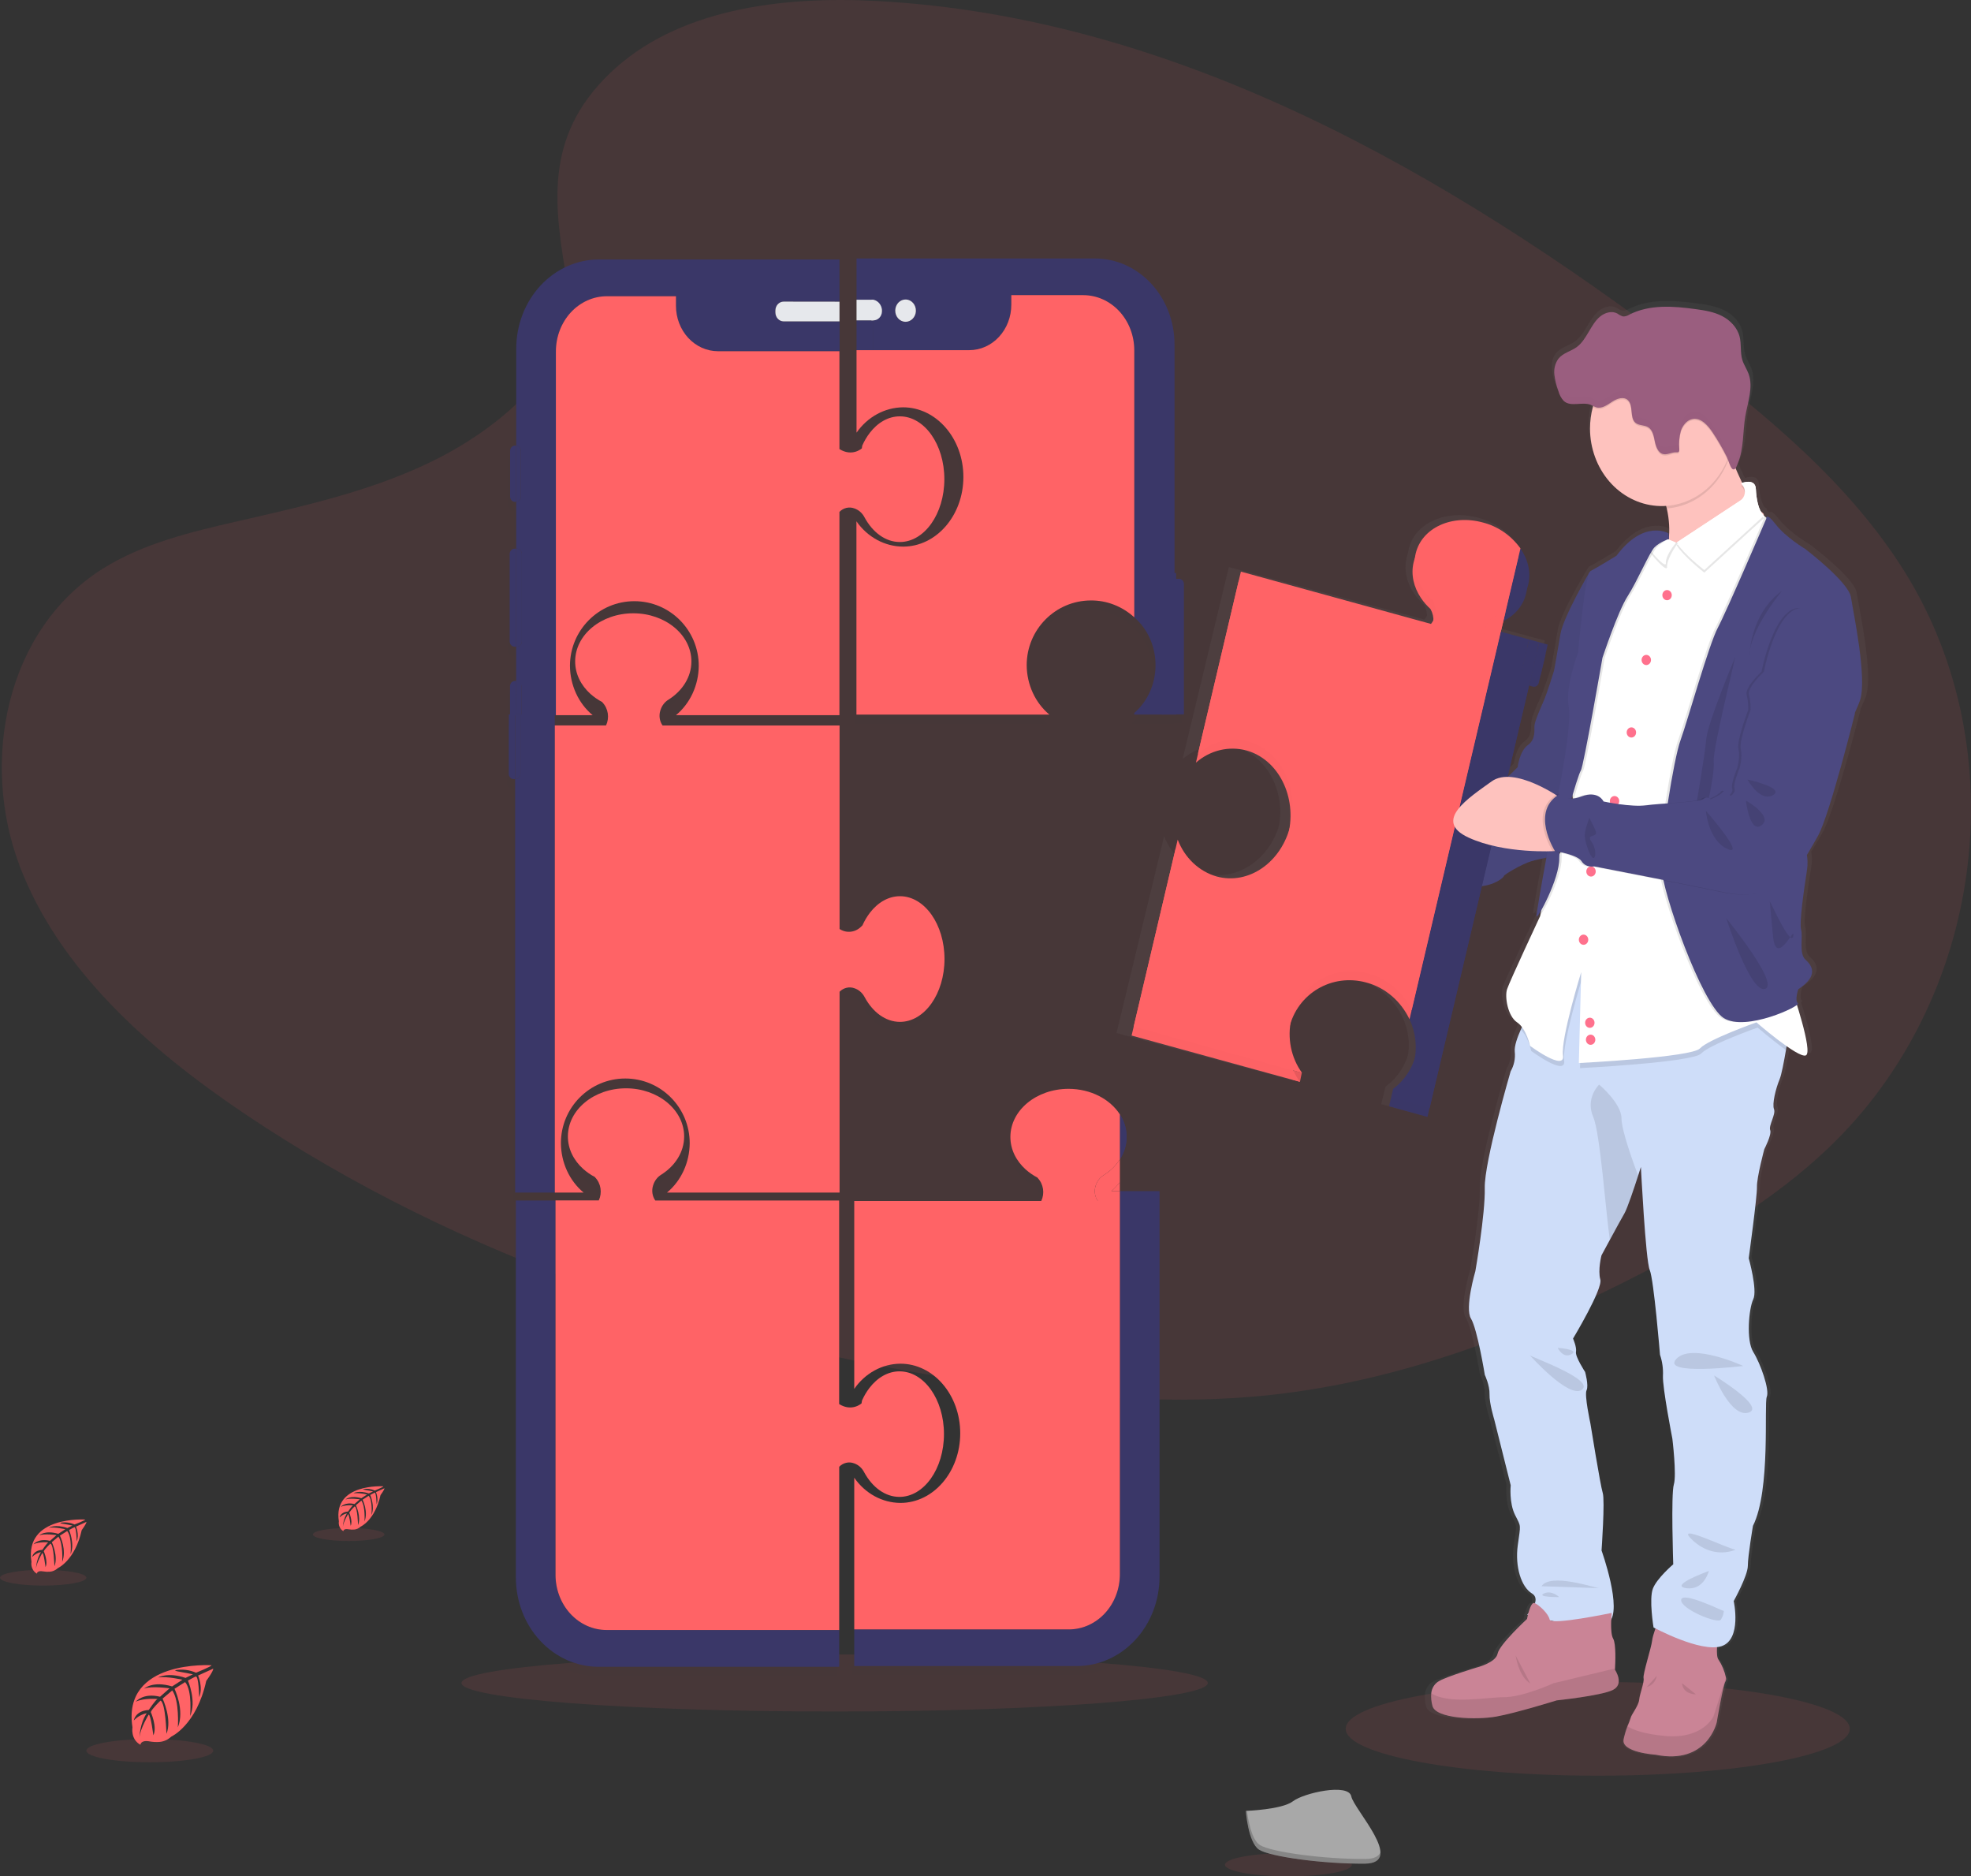 <svg width="705" height="671" viewBox="0 0 705 671" fill="none" xmlns="http://www.w3.org/2000/svg">
<rect x="0" y="0" width="705" height="671" fill="#333333" stroke="none"/>
<path opacity="0.1" d="M571.489 635.011C621.278 635.011 661.639 627.507 661.639 618.25C661.639 608.993 621.278 601.489 571.489 601.489C521.701 601.489 481.34 608.993 481.34 618.25C481.34 627.507 521.701 635.011 571.489 635.011Z" fill="#FF6366"/>
<path opacity="0.1" d="M298.538 612.062C372.248 612.062 432.003 607.493 432.003 601.858C432.003 596.222 372.248 591.653 298.538 591.653C224.827 591.653 165.072 596.222 165.072 601.858C165.072 607.493 224.827 612.062 298.538 612.062Z" fill="#FF6366"/>
<path opacity="0.1" d="M218.117 26.236C242.02 3.213 279.542 -1.475 313.666 0.361C420.924 6.098 517.739 62.086 601.489 125.384C631.822 148.333 661.654 172.995 681.333 204.559C721.395 268.8 709.512 357.826 653.805 410.716C634.847 428.747 611.878 442.525 588.286 454.762C546.351 476.522 501.079 493.988 453.501 498.955C419.559 502.504 385.191 499.619 351.446 494.677C257.171 480.858 164.632 450.295 87.086 398.012C53.068 375.063 20.998 346.573 6.977 309.494C-7.045 272.414 1.934 225.385 36.665 203.428C51.073 194.346 68.211 190.248 85.031 186.396C109.783 180.724 134.936 175.135 157.277 163.611C180.36 151.694 207.66 128.671 203.11 102.329C198.181 74.044 194.245 49.226 218.117 26.236Z" fill="#FF6366"/>
<g opacity="0.1">
<path opacity="0.1" d="M308.373 529.748C311.285 535.1 315.85 538.551 320.992 538.551C329.773 538.551 336.916 528.494 336.916 516.077C336.916 503.66 329.75 493.685 320.992 493.685C316.859 493.685 313.09 495.914 310.261 499.578C309.189 500.98 308.279 502.518 307.554 504.16L307.402 505.135C307.402 505.135 304.013 508.266 299.394 505.389V432.591H233.633C233.101 431.838 232.75 430.955 232.611 430.019C232.472 429.084 232.549 428.126 232.836 427.231C233.327 425.567 234.388 424.169 235.801 423.321C240.753 420.174 243.953 415.24 243.953 409.683C243.953 400.192 234.641 392.471 223.16 392.471C211.679 392.471 202.367 400.167 202.367 409.683C202.367 414.15 204.437 418.232 207.827 421.289C209.122 422.444 210.543 423.423 212.058 424.207L212.149 424.37C213.144 425.411 213.803 426.768 214.031 428.243C214.259 429.718 214.043 431.234 213.416 432.567H183.757V567.376C183.757 575.854 186.873 583.984 192.42 589.979C197.966 595.974 205.488 599.341 213.332 599.341H299.417V527.806C300.119 527.086 300.991 526.59 301.937 526.373C302.884 526.156 303.867 526.226 304.779 526.576C306.308 527.099 307.594 528.233 308.373 529.748Z" fill="black"/>
<path opacity="0.1" d="M197.695 429.755H207.994C205.49 427.676 203.457 425.008 202.05 421.954C200.643 418.899 199.898 415.538 199.872 412.125C199.872 399.348 210.185 388.996 222.902 388.996C235.619 388.996 245.94 399.348 245.94 412.125C245.914 415.538 245.169 418.899 243.762 421.954C242.355 425.008 240.322 427.676 237.818 429.755H299.546V357.933C300.252 357.22 301.124 356.729 302.069 356.512C303.013 356.296 303.995 356.362 304.908 356.703C306.451 357.23 307.749 358.377 308.532 359.908C311.437 365.26 316.002 368.711 321.151 368.711C329.932 368.711 337.076 358.654 337.076 346.245C337.076 333.836 329.963 323.771 321.151 323.771C317.01 323.771 313.242 326.009 310.413 329.664C309.344 331.068 308.435 332.607 307.706 334.246L307.562 334.344C306.545 335.491 305.198 336.23 303.741 336.44C302.285 336.65 300.805 336.319 299.546 335.5V262.718H236.234C235.702 261.965 235.351 261.082 235.212 260.146C235.073 259.211 235.15 258.253 235.437 257.358C235.925 255.692 236.987 254.292 238.402 253.449C243.354 250.309 246.547 245.367 246.547 239.81C246.547 230.319 237.242 222.598 225.761 222.598C214.28 222.598 204.968 230.295 204.968 239.81C204.968 244.285 207.038 248.359 210.42 251.416C211.719 252.572 213.143 253.554 214.659 254.342L214.75 254.498C215.745 255.538 216.404 256.895 216.632 258.37C216.86 259.846 216.644 261.361 216.017 262.694H197.695V259.006H211.224C208.725 256.93 206.696 254.266 205.291 251.218C203.885 248.169 203.139 244.815 203.11 241.408C203.11 228.631 213.423 218.271 226.148 218.271C238.873 218.271 249.178 228.631 249.178 241.408C249.148 244.822 248.398 248.184 246.986 251.237C245.573 254.291 243.535 256.956 241.026 259.03H299.493V186.331C300.197 185.612 301.07 185.116 302.018 184.9C302.965 184.683 303.949 184.752 304.862 185.101C306.402 185.631 307.697 186.777 308.479 188.306C311.384 193.658 315.956 197.108 321.098 197.108C329.879 197.108 337.023 187.052 337.023 174.635C337.023 162.218 329.91 152.169 321.098 152.169C316.957 152.169 313.188 154.398 310.36 158.062C309.287 159.464 308.378 161.002 307.653 162.644L307.509 163.619C307.509 163.619 304.119 166.75 299.493 163.873V96.067H213.446C205.602 96.067 198.08 99.434 192.533 105.429C186.987 111.424 183.871 119.554 183.871 128.032V162.636H183.424C182.963 162.636 182.522 162.833 182.196 163.185C181.87 163.537 181.687 164.015 181.687 164.512V180.905C181.689 181.402 181.873 181.878 182.198 182.229C182.523 182.581 182.964 182.779 183.424 182.782H183.871V199.518H183.287C182.826 199.518 182.384 199.716 182.057 200.067C181.73 200.419 181.545 200.896 181.543 201.395V232.696C181.545 233.195 181.73 233.672 182.057 234.024C182.384 234.375 182.826 234.573 183.287 234.573H183.871V246.867H183.393C182.933 246.867 182.491 247.065 182.166 247.417C181.84 247.769 181.657 248.246 181.657 248.744V258.825H181.278V280.07C181.277 280.316 181.321 280.561 181.408 280.789C181.495 281.017 181.623 281.225 181.784 281.399C181.946 281.574 182.137 281.712 182.349 281.806C182.56 281.9 182.786 281.948 183.014 281.946H183.53V429.755H197.695Z" fill="black"/>
<path opacity="0.1" d="M422.713 212.148C422.713 211.65 422.531 211.172 422.205 210.818C421.88 210.465 421.438 210.265 420.977 210.263H419.93V208.206H419.362V126.45C419.363 122.413 418.628 118.416 417.199 114.686C415.77 110.957 413.676 107.568 411.035 104.714C408.394 101.86 405.259 99.596 401.808 98.052C398.357 96.507 394.659 95.713 390.924 95.714H305.613V158.005C307.561 155.21 310.081 152.938 312.974 151.367C315.868 149.796 319.058 148.969 322.296 148.948C334.209 148.948 343.87 160.103 343.87 173.856C343.87 187.609 334.209 198.764 322.296 198.764C319.058 198.745 315.867 197.917 312.973 196.346C310.08 194.775 307.561 192.503 305.613 189.707V258.825H374.62C372.12 256.74 370.091 254.068 368.687 251.011C367.282 247.954 366.539 244.592 366.514 241.179C366.514 228.385 376.804 218.017 389.506 218.017C395.152 217.983 400.625 220.115 404.953 224.033C407.329 226.084 409.247 228.687 410.565 231.649C411.883 234.611 412.568 237.855 412.568 241.142C412.568 244.429 411.883 247.673 410.565 250.635C409.247 253.597 407.329 256.2 404.953 258.251V258.801H419.93V258.743H422.713V212.148Z" fill="black"/>
<path opacity="0.1" d="M399.804 426.075V417.879C400.117 417.386 400.403 416.875 400.661 416.347C401.677 414.349 402.214 412.109 402.223 409.831C402.221 408.311 401.98 406.804 401.511 405.372C401.097 404.096 400.523 402.889 399.804 401.782C396.309 396.348 389.4 392.643 381.438 392.643C369.949 392.643 360.644 400.339 360.644 409.855C360.644 414.33 362.715 418.404 366.097 421.461C367.396 422.617 368.819 423.599 370.336 424.387L370.427 424.543C371.42 425.583 372.079 426.941 372.307 428.416C372.535 429.891 372.32 431.406 371.693 432.739H304.794V499.947C306.715 497.169 309.205 494.909 312.069 493.345C314.933 491.781 318.094 490.955 321.303 490.931C333.125 490.931 342.702 502.078 342.702 515.823C342.702 529.568 333.125 540.723 321.303 540.723C318.094 540.699 314.933 539.873 312.069 538.309C309.205 536.745 306.715 534.485 304.794 531.707V585.957H381.559C386.39 585.957 391.024 583.886 394.444 580.199C397.865 576.511 399.792 571.508 399.804 566.286V432.763V566.196C399.804 571.426 397.882 576.442 394.46 580.14C391.039 583.838 386.398 585.916 381.559 585.916H304.794V599.03H384.418C392.262 599.03 399.784 595.662 405.33 589.667C410.877 583.673 413.993 575.543 413.993 567.065V432.763V429.239H399.804V426.075Z" fill="black"/>
</g>
<path d="M216.949 582.908C212.11 582.908 207.47 580.831 204.048 577.132C200.626 573.434 198.704 568.418 198.704 563.188V429.313H184.516V564.098C184.516 572.576 187.632 580.706 193.178 586.701C198.724 592.695 206.247 596.063 214.09 596.063H300.176V582.949L216.949 582.908Z" fill="#3A3768"/>
<path d="M305.484 523.298C307.026 523.823 308.322 524.97 309.101 526.502C312.013 531.854 316.578 535.305 321.72 535.305C330.501 535.305 337.644 525.248 337.644 512.831C337.644 500.414 330.509 490.407 321.75 490.407C317.617 490.407 313.848 492.636 311.02 496.3C309.947 497.701 309.038 499.24 308.312 500.881L308.161 501.857C308.161 501.857 304.771 504.988 300.153 502.111V429.313H234.391C233.859 428.56 233.508 427.676 233.369 426.741C233.23 425.806 233.308 424.848 233.595 423.952C234.086 422.288 235.146 420.89 236.56 420.043C241.511 416.896 244.712 411.962 244.712 406.405C244.712 396.913 235.399 389.193 223.918 389.193C212.437 389.193 203.125 396.889 203.125 406.405C203.125 410.871 205.195 414.953 208.585 418.01C209.881 419.165 211.302 420.145 212.816 420.928L212.907 421.092C213.902 422.132 214.562 423.489 214.79 424.965C215.017 426.44 214.802 427.955 214.174 429.288H198.704V563.188C198.704 568.418 200.626 573.434 204.048 577.132C207.47 580.83 212.11 582.908 216.949 582.908H300.176V524.527C300.872 523.818 301.735 523.328 302.671 523.111C303.607 522.895 304.58 522.959 305.484 523.298Z" fill="#FF6366"/>
<path d="M184.266 255.481H182.013V259.448H184.266V255.481Z" fill="#3A3768"/>
<path d="M198.454 255.481H186.146V259.448H198.454V255.481Z" fill="#3A3768"/>
<path d="M186.146 255.481H184.266V259.448H186.146V255.481Z" fill="#3A3768"/>
<path d="M183.75 278.602H184.265V259.44H181.99V276.726C181.989 276.974 182.034 277.221 182.123 277.451C182.211 277.681 182.341 277.889 182.505 278.064C182.669 278.239 182.863 278.376 183.077 278.469C183.291 278.561 183.52 278.607 183.75 278.602Z" fill="#3A3768"/>
<path d="M198.454 259.44H186.146V276.726C186.146 276.973 186.101 277.217 186.013 277.446C185.926 277.674 185.797 277.881 185.635 278.056C185.473 278.23 185.28 278.368 185.069 278.462C184.857 278.556 184.631 278.604 184.402 278.602H184.266V426.477H198.454V259.44Z" fill="#3A3768"/>
<path d="M184.266 278.602H184.402C184.631 278.604 184.857 278.556 185.069 278.462C185.28 278.368 185.473 278.23 185.635 278.056C185.797 277.881 185.925 277.674 186.013 277.446C186.101 277.217 186.146 276.973 186.146 276.726V259.44H184.266V278.602Z" fill="#3A3768"/>
<path d="M200.63 408.814C200.63 396.037 210.943 385.685 223.66 385.685C236.378 385.685 246.698 396.037 246.698 408.814C246.677 412.232 245.934 415.6 244.527 418.661C243.119 421.721 241.084 424.395 238.577 426.477H300.304V354.654C301.01 353.942 301.882 353.451 302.827 353.234C303.772 353.017 304.753 353.083 305.666 353.425C307.209 353.952 308.507 355.099 309.291 356.63C312.195 361.982 316.76 365.432 321.909 365.432C330.691 365.432 337.834 355.376 337.834 342.967C337.834 330.558 330.721 320.493 321.909 320.493C317.769 320.493 314 322.731 311.171 326.386C310.102 327.79 309.193 329.328 308.464 330.968L308.32 331.066C307.303 332.213 305.956 332.952 304.5 333.162C303.043 333.372 301.564 333.04 300.304 332.222V259.44H236.992C236.46 258.687 236.109 257.804 235.97 256.868C235.831 255.933 235.909 254.975 236.196 254.08C236.683 252.414 237.745 251.014 239.161 250.17C244.113 247.031 247.305 242.089 247.305 236.532C247.305 227.041 238 219.32 226.519 219.32C215.038 219.32 205.726 227.016 205.726 236.532C205.726 241.007 207.796 245.08 211.178 248.138C212.478 249.293 213.901 250.276 215.417 251.064L215.508 251.219C216.503 252.259 217.163 253.617 217.391 255.092C217.619 256.567 217.403 258.083 216.775 259.416H198.454V426.477H208.752C206.244 424.395 204.209 421.721 202.802 418.661C201.394 415.6 200.652 412.232 200.63 408.814Z" fill="#FF6366"/>
<path d="M186.525 245.13C186.525 244.882 186.48 244.638 186.392 244.409C186.305 244.181 186.176 243.974 186.014 243.8C185.852 243.625 185.66 243.487 185.448 243.393C185.236 243.299 185.01 243.252 184.781 243.253H184.645V255.481H186.525V245.13Z" fill="#3A3768"/>
<path d="M184.576 159.341H184.197C183.969 159.341 183.743 159.389 183.533 159.484C183.322 159.578 183.131 159.716 182.969 159.891C182.808 160.065 182.68 160.272 182.593 160.499C182.506 160.727 182.461 160.971 182.461 161.218V177.61C182.463 178.107 182.646 178.583 182.972 178.935C183.297 179.286 183.737 179.485 184.197 179.487H184.645V159.349L184.576 159.341Z" fill="#3A3768"/>
<path d="M184.061 196.207C183.599 196.207 183.157 196.404 182.83 196.756C182.503 197.108 182.319 197.585 182.317 198.084V229.385C182.319 229.883 182.503 230.361 182.83 230.712C183.157 231.064 183.599 231.262 184.061 231.262H184.645V196.207H184.061Z" fill="#3A3768"/>
<path d="M184.645 243.523H184.152C183.691 243.523 183.249 243.721 182.924 244.073C182.598 244.425 182.415 244.902 182.415 245.4V255.752H184.69L184.645 243.523Z" fill="#3A3768"/>
<path d="M184.645 124.745V159.349C185.093 159.366 185.517 159.57 185.828 159.919C186.139 160.268 186.313 160.733 186.313 161.218V177.61C186.311 178.094 186.137 178.558 185.826 178.907C185.515 179.255 185.092 179.46 184.645 179.479V196.215H184.91C185.138 196.215 185.364 196.264 185.575 196.358C185.785 196.452 185.977 196.591 186.138 196.765C186.299 196.939 186.427 197.146 186.514 197.374C186.602 197.602 186.647 197.846 186.647 198.092V229.393C186.647 229.891 186.464 230.368 186.138 230.72C185.812 231.072 185.371 231.27 184.91 231.27H184.63V243.564H184.766C185.227 243.564 185.67 243.762 185.997 244.113C186.324 244.465 186.508 244.943 186.51 245.441V255.752H198.818V125.679C198.818 120.451 200.739 115.436 204.159 111.738C207.579 108.04 212.218 105.962 217.056 105.96H241.785V109.385C241.785 113.692 243.367 117.821 246.184 120.866C249.002 123.911 252.823 125.622 256.807 125.622H300.312V114.901H280.285C279.51 114.897 278.768 114.564 278.219 113.974C277.67 113.383 277.358 112.583 277.35 111.746V111.057C277.352 110.217 277.662 109.411 278.212 108.817C278.762 108.223 279.507 107.888 280.285 107.886H300.274V92.788H214.204C206.364 92.793 198.847 96.161 193.304 102.154C187.761 108.146 184.647 116.272 184.645 124.745Z" fill="#3A3768"/>
<path d="M186.313 177.602V161.21C186.313 160.725 186.139 160.259 185.828 159.911C185.517 159.562 185.093 159.358 184.645 159.341V179.462C185.091 179.443 185.513 179.239 185.823 178.893C186.134 178.547 186.309 178.084 186.313 177.602Z" fill="#3A3768"/>
<path d="M186.662 229.385V198.084C186.662 197.837 186.617 197.593 186.53 197.366C186.442 197.138 186.314 196.931 186.153 196.757C185.992 196.582 185.8 196.444 185.59 196.35C185.379 196.255 185.153 196.207 184.925 196.207H184.645V231.262H184.91C185.139 231.264 185.367 231.217 185.579 231.124C185.792 231.03 185.985 230.892 186.148 230.718C186.311 230.543 186.44 230.336 186.528 230.107C186.616 229.878 186.662 229.633 186.662 229.385Z" fill="#3A3768"/>
<path d="M203.868 238.13C203.868 225.352 214.181 214.992 226.906 214.992C239.631 214.992 249.936 225.352 249.936 238.13C249.906 241.544 249.156 244.905 247.744 247.959C246.331 251.012 244.293 253.677 241.784 255.752H300.251V183.052C300.955 182.333 301.829 181.838 302.776 181.621C303.723 181.404 304.707 181.474 305.62 181.823C307.161 182.352 308.455 183.499 309.237 185.027C312.142 190.379 316.715 193.83 321.856 193.83C330.637 193.83 337.781 183.773 337.781 171.356C337.781 158.939 330.668 148.891 321.856 148.891C317.716 148.891 313.947 151.12 311.118 154.784C310.045 156.185 309.136 157.724 308.411 159.365L308.267 160.341C308.267 160.341 304.877 163.472 300.251 160.595V125.597H256.769C252.791 125.586 248.98 123.871 246.171 120.827C243.362 117.784 241.784 113.66 241.784 109.361V105.935H217.071C214.673 105.936 212.3 106.448 210.086 107.441C207.871 108.434 205.86 109.889 204.166 111.722C202.472 113.556 201.13 115.732 200.214 118.127C199.299 120.522 198.83 123.088 198.833 125.679V255.752H211.982C209.481 253.673 207.45 251.006 206.044 247.953C204.638 244.9 203.894 241.54 203.868 238.13Z" fill="#FF6366"/>
<path d="M280.285 107.861C279.507 107.863 278.762 108.198 278.212 108.792C277.662 109.387 277.352 110.192 277.35 111.033V111.746C277.352 112.587 277.662 113.394 278.211 113.989C278.761 114.585 279.506 114.922 280.285 114.926H300.274V107.886L280.285 107.861Z" fill="#E6E8EC"/>
<path d="M415.57 206.886V255.539H420.689V204.928H417.921C416.624 204.928 415.57 205.805 415.57 206.886Z" fill="#3A3768"/>
<path d="M312.438 92.436H306.371V107.189H312.438V92.436Z" fill="#3A3768"/>
<path d="M312.438 114.565H306.371V125.22H312.438V114.565Z" fill="#3A3768"/>
<path d="M312.438 107.189H306.371V114.565H312.438V107.189Z" fill="#E6E8EC"/>
<path d="M421.735 206.985H420.309V255.481H423.472V208.87C423.472 208.371 423.289 207.893 422.964 207.54C422.638 207.187 422.196 206.987 421.735 206.985Z" fill="#3A3768"/>
<path d="M312.43 107.189C314.045 107.582 315.463 110.762 315.463 110.762V111.451C315.463 111.451 314.038 114.623 312.43 114.565V125.22H346.699C350.684 125.218 354.505 123.506 357.322 120.459C360.139 117.413 361.721 113.283 361.721 108.976V105.55H387.504C392.335 105.56 396.964 107.642 400.376 111.337C403.788 115.033 405.704 120.04 405.704 125.261V220.754C408.08 222.806 409.998 225.409 411.316 228.371C412.634 231.333 413.318 234.577 413.318 237.864C413.318 241.15 412.634 244.395 411.316 247.357C409.998 250.318 408.08 252.921 405.704 254.973V255.522H416.321V207.419C416.321 207.387 416.327 207.356 416.338 207.326C416.35 207.297 416.367 207.27 416.388 207.248C416.409 207.226 416.434 207.209 416.462 207.197C416.489 207.186 416.519 207.18 416.548 207.181H420.112V123.171C420.113 119.135 419.378 115.138 417.95 111.408C416.521 107.679 414.426 104.29 411.785 101.436C409.145 98.581 406.009 96.317 402.559 94.773C399.108 93.229 395.41 92.435 391.675 92.436H311.679V107.189H312.43ZM323.911 107.115C324.642 107.115 325.356 107.349 325.963 107.788C326.57 108.226 327.044 108.85 327.323 109.579C327.603 110.308 327.676 111.111 327.533 111.885C327.391 112.66 327.039 113.371 326.522 113.929C326.006 114.487 325.348 114.867 324.632 115.021C323.915 115.175 323.173 115.096 322.498 114.794C321.823 114.492 321.246 113.981 320.84 113.324C320.435 112.668 320.218 111.896 320.218 111.107C320.218 110.048 320.607 109.033 321.3 108.284C321.992 107.536 322.932 107.115 323.911 107.115Z" fill="#3A3768"/>
<path d="M323.016 145.661C334.93 145.661 344.591 156.816 344.591 170.57C344.591 184.323 334.93 195.478 323.016 195.478C319.778 195.458 316.588 194.631 313.694 193.06C310.8 191.489 308.281 189.217 306.333 186.421V255.539H375.341C372.84 253.454 370.811 250.782 369.407 247.725C368.003 244.668 367.26 241.306 367.234 237.892C367.234 225.098 377.525 214.73 390.227 214.73C395.886 214.689 401.375 216.824 405.712 220.754V125.261C405.712 120.041 403.795 115.033 400.383 111.338C396.971 107.642 392.342 105.561 387.512 105.55H361.729V108.976C361.729 113.283 360.146 117.413 357.329 120.46C354.512 123.506 350.691 125.218 346.706 125.22H306.371V154.726C308.315 151.935 310.828 149.666 313.714 148.094C316.601 146.521 319.784 145.689 323.016 145.661Z" fill="#FF6366"/>
<path d="M312.43 114.565C313.209 114.566 313.958 114.244 314.523 113.664C315.088 113.084 315.424 112.292 315.463 111.451V110.762C315.375 109.895 315.034 109.081 314.488 108.439C313.943 107.796 313.222 107.358 312.43 107.189H311.672V114.565H312.43Z" fill="#E6E8EC"/>
<path d="M324.503 115.029C326.516 114.676 327.883 112.625 327.557 110.449C327.23 108.273 325.333 106.796 323.32 107.149C321.306 107.502 319.939 109.552 320.266 111.728C320.593 113.904 322.49 115.382 324.503 115.029Z" fill="#E6E8EC"/>
<path d="M400.563 422.797V414.601C402.135 412.261 402.982 409.444 402.982 406.552C402.982 403.661 402.135 400.843 400.563 398.504V422.797Z" fill="#3A3768"/>
<path d="M414.751 425.961H400.563V429.485H414.751V425.961Z" fill="#3A3768"/>
<path d="M394.837 420.207C393.423 421.053 392.362 422.452 391.872 424.116C391.584 425.013 391.506 425.972 391.645 426.909C391.784 427.846 392.135 428.731 392.668 429.485H400.563V425.961H397.529C398.629 425.01 399.644 423.951 400.563 422.797V414.601C399.053 416.896 397.1 418.809 394.837 420.207Z" fill="#FF6366"/>
<path d="M397.514 425.961H400.548V422.797C399.629 423.951 398.614 425.01 397.514 425.961Z" fill="#FF6366"/>
<path d="M402.982 406.569C402.963 403.68 402.118 400.869 400.563 398.52V414.609C402.115 412.262 402.96 409.454 402.982 406.569Z" fill="#3A3768"/>
<path d="M414.751 429.485V563.828C414.751 572.305 411.635 580.436 406.089 586.43C400.542 592.425 393.02 595.793 385.176 595.793H305.552V582.679H382.317C387.156 582.679 391.797 580.601 395.219 576.903C398.64 573.205 400.563 568.189 400.563 562.959V429.485H414.751Z" fill="#3A3768"/>
<path d="M391.872 424.116C392.362 422.452 393.423 421.053 394.837 420.207C397.099 418.812 399.052 416.901 400.563 414.609V398.52C397.067 393.086 390.158 389.381 382.196 389.381C370.707 389.381 361.403 397.077 361.403 406.593C361.403 411.068 363.473 415.142 366.855 418.199C368.154 419.355 369.578 420.337 371.094 421.125L371.185 421.281C372.179 422.321 372.837 423.679 373.065 425.154C373.293 426.628 373.078 428.143 372.452 429.477H305.552V496.685C307.473 493.907 309.963 491.647 312.827 490.083C315.692 488.519 318.852 487.693 322.061 487.669C333.883 487.669 343.461 498.816 343.461 512.561C343.461 526.306 333.883 537.461 322.061 537.461C318.852 537.437 315.692 536.611 312.827 535.047C309.963 533.483 307.473 531.223 305.552 528.445V582.695H382.317C387.148 582.695 391.782 580.624 395.203 576.937C398.623 573.249 400.551 568.246 400.563 563.024V429.485H392.691C392.154 428.733 391.798 427.849 391.655 426.912C391.513 425.975 391.587 425.015 391.872 424.116Z" fill="#FF6366"/>
<path d="M536.151 220.59C540.383 218.533 543.515 215.066 544.584 210.624C544.713 210.085 544.81 209.537 544.872 208.985C545.061 208.473 545.223 207.951 545.357 207.419C546.427 202.961 545.251 198.346 542.461 194.404L536.917 217.353L536.151 220.59Z" fill="url(#paint0_linear)"/>
<path d="M664.111 211.976C663.247 206.493 647.231 194.617 647.231 194.617C647.231 194.617 640.156 190.519 636.41 185.781C634.013 182.765 633.262 182.798 633.035 183.208C632.88 183.101 632.703 183.036 632.519 183.019C632.368 182.905 632.224 182.798 632.087 182.675C632.109 182.444 632.063 182.211 631.956 182.009C631.848 181.807 631.684 181.648 631.488 181.552C631.306 181.438 631.124 181.29 630.942 181.151C629.729 178.946 629.296 175.823 629.152 173.102C628.97 169.668 625.361 170.528 624.125 170.914C623.275 169.193 622.449 167.406 621.668 165.619C622.013 165.039 622.3 164.421 622.525 163.775C624.754 158.538 624.269 152.53 625.239 146.989C625.937 142.981 627.393 138.793 627.105 134.892C627.105 134.802 627.105 134.703 627.105 134.605C627.105 134.605 627.105 134.646 627.105 134.662C627.026 133.685 626.819 132.725 626.491 131.81C625.846 130.056 624.724 128.532 624.216 126.72C623.404 124.073 623.92 121.155 623.245 118.475C622.403 115.082 619.749 112.459 616.746 110.959C613.743 109.459 610.399 108.943 607.108 108.5C598.88 107.386 590.136 106.722 582.629 110.459C581.941 110.9 581.154 111.129 580.354 111.123C579.613 110.902 578.911 110.55 578.276 110.082C576.259 109 573.726 109.689 571.922 111.131C570.117 112.574 568.888 114.656 567.698 116.672C566.507 118.688 565.203 120.77 563.337 122.089C561.146 123.671 558.249 124.204 556.512 126.335C555.739 127.345 555.249 128.574 555.102 129.876C555.102 129.876 555.102 129.835 555.102 129.818C555.094 129.974 555.094 130.13 555.102 130.286C555.102 130.408 555.102 130.54 555.102 130.663C555.102 130.786 555.102 130.867 555.102 130.966C555.102 131.318 555.102 131.662 555.102 132.007C555.345 134.009 555.837 135.966 556.565 137.826C556.916 139.214 557.601 140.475 558.552 141.481C561.191 143.801 565.377 141.613 568.562 142.908C568.843 143.014 569.108 143.153 569.374 143.285C569.374 143.416 569.29 143.547 569.252 143.686C568.57 146.191 568.226 148.788 568.228 151.399C568.228 166.791 580.051 179.266 594.633 179.266C595.179 179.266 595.718 179.266 596.256 179.2C596.332 179.503 596.415 179.815 596.484 180.11C597.295 183.511 597.552 187.039 597.242 190.535L597.083 189.011C596.729 188.827 596.361 188.677 595.983 188.56C594.927 188.18 593.82 187.997 592.707 188.019C589.12 187.97 583.721 189.527 577.958 197.084C577.958 197.084 570.602 201.502 568.441 202.567C568.264 202.683 568.123 202.855 568.039 203.059C568.039 203.059 558.203 219.115 557.187 225.221C556.171 231.327 554.912 238.335 554.912 238.335C554.912 238.335 552.455 246.252 550.87 249.76C549.286 253.268 547.837 256.612 547.701 258.137C547.564 259.661 548.277 263.005 545.244 265.136C542.21 267.267 541.452 273.054 541.452 273.054C541.452 273.054 539.935 274.595 537.789 276.545H537.713L545.638 243.703L547.056 244.089C547.395 244.18 547.752 244.163 548.082 244.041C548.413 243.919 548.705 243.696 548.922 243.4C549.068 243.199 549.174 242.968 549.232 242.72L550.832 236.065L551.477 233.417L551.606 232.876L552.539 229.016L549.384 228.196L545.691 227.205L535.256 224.361L536.166 220.59L536.925 217.394L541.695 197.608L542.453 194.42C539.42 190.175 534.589 186.724 528.651 185.126C517.201 182.052 506.114 187.052 503.885 196.289C503.752 196.828 503.654 197.375 503.589 197.928C503.397 198.435 503.237 198.955 503.111 199.485C502.725 201.089 502.622 202.758 502.808 204.403C502.838 204.671 502.876 204.944 502.921 205.223C503.376 207.775 504.37 210.178 505.826 212.247C506.85 213.725 508.04 215.06 509.367 216.222L509.42 216.402C509.983 217.396 510.323 218.519 510.414 219.681C510.414 219.845 510.414 220.017 510.414 220.189C510.159 220.683 509.854 221.145 509.504 221.566L439.541 202.772L438.782 205.96L423.024 271.406C425.079 269.7 427.386 268.383 429.849 267.513C430.817 267.167 431.805 266.893 432.807 266.694L433.163 266.628C435.984 266.133 438.868 266.261 441.641 267.005C450.483 269.382 456.595 277.521 457.733 287.094C457.88 288.303 457.944 289.522 457.922 290.741C457.901 292.296 457.748 293.846 457.467 295.372C453.676 307.814 442.028 315.329 430.714 312.289C427.543 311.424 424.6 309.78 422.114 307.484C419.628 305.188 417.666 302.302 416.381 299.052L415.623 302.248L399.365 369.416L461.327 386.07L461.995 382.849H462.093C460.258 380.392 458.927 377.542 458.19 374.487C457.453 371.431 457.325 368.241 457.816 365.129C457.816 365.022 457.877 364.924 457.915 364.818C457.991 364.58 458.074 364.35 458.158 364.121C458.582 362.999 459.089 361.917 459.674 360.883C459.978 360.351 460.296 359.834 460.637 359.334C460.85 359.023 461.069 358.72 461.297 358.425C462.388 356.997 463.633 355.714 465.005 354.605L465.445 354.261C465.946 353.876 466.461 353.507 466.962 353.163C467.273 352.966 467.591 352.769 467.91 352.589C471.58 350.494 475.681 349.436 479.83 349.515C481.825 349.544 483.809 349.819 485.745 350.335C491.724 351.887 496.945 355.81 500.374 361.326C500.827 362.065 501.242 362.832 501.617 363.621C502.734 365.962 503.46 368.498 503.763 371.112C504 373.199 503.949 375.312 503.612 377.382C502.137 381.966 499.321 385.905 495.588 388.603L494.83 391.684H494.914L494.8 391.775L494.042 394.848L508.192 398.651L528.234 315.829C533.641 315.149 536.409 312.551 536.409 312.174C536.409 311.797 542.908 307.904 546.51 306.838C548.3 306.314 550.37 305.937 552.015 305.56C550.074 315.977 548.224 326.05 548.391 326.64C548.444 326.869 548.793 326.509 549.323 325.722C549.271 326.025 549.248 326.332 549.255 326.64C549.255 326.796 549.46 326.681 549.725 326.361L549.687 326.558C549.687 326.558 538.434 350.089 537.554 352.786C536.675 355.482 537.767 362.383 541.232 364.67C541.904 365.129 542.503 365.702 543.007 366.367L542.597 367.244C541.308 370.071 540.163 373.219 540.368 375.177C540.639 377.657 540.102 380.16 538.851 382.259C538.851 382.259 529.106 414.806 529.326 424.174C529.546 433.542 525.861 454.098 525.861 454.098C525.861 454.098 521.857 467.343 524.238 471.113C526.619 474.883 529.326 491.333 529.326 491.333C529.326 491.333 531.169 495.103 531.055 498.3C530.942 501.496 532.792 507.315 532.792 507.315L538.859 530.953C538.859 530.953 538.206 537.239 540.481 541.69C542.756 546.14 542.536 544.772 541.452 552.541C540.368 560.311 542.756 567.499 546.647 569.753C548.163 570.639 548.239 571.991 547.769 573.31C546.775 572.892 545.949 575.114 545.456 576.909L544.955 577.425L545.289 577.515C545.077 578.335 544.955 579.023 544.955 579.023C544.955 579.023 534.786 588.162 534.134 591.473C533.482 594.784 526.339 596.497 526.339 596.497C526.339 596.497 515.517 599.694 512.689 601.292C511.879 601.69 511.179 602.307 510.655 603.084C510.132 603.861 509.803 604.771 509.701 605.726C509.574 607.231 509.708 608.749 510.095 610.201C511.172 614.881 526.323 615.34 533.603 614.086C540.883 612.832 555.891 608.259 555.891 608.259C555.891 608.259 571.694 606.62 576.365 604.603C581.037 602.587 577.336 597.292 577.336 597.292C577.336 597.292 577.336 597.12 577.336 596.801C577.45 594.891 577.776 587.965 576.654 586.146C575.812 584.736 575.834 581.228 575.956 578.999C579.118 572.852 572.331 554.41 572.331 554.41C572.331 554.41 573.628 536.379 572.763 533.74C571.899 531.1 568.213 508.725 568.213 508.725C568.213 508.725 565.938 498.562 566.81 496.849C567.682 495.136 566.264 490.218 566.264 490.218C566.264 490.218 562.556 484.751 562.89 483.03C563.224 481.309 561.805 478.235 561.805 478.235C561.805 478.235 572.847 460.417 571.868 457.106C570.89 453.795 572.308 448.426 572.308 448.426C572.308 448.426 573.696 445.902 575.342 442.877C577.389 439.173 579.892 434.739 580.711 433.353C581.772 431.591 584.328 424.092 585.753 419.773C586.36 417.937 586.77 416.674 586.77 416.674C586.77 416.674 588.499 450.278 590.015 453.68C591.532 457.081 593.807 484.178 593.807 484.178C594.648 486.583 595.017 489.15 594.891 491.718C594.679 495.939 598.357 514.331 598.357 514.331C598.357 514.331 599.98 527.347 598.895 530.773C597.811 534.199 598.683 559.459 598.683 559.459C598.683 559.459 592.73 564.377 591.213 568.139C589.697 571.901 591.426 582.187 591.426 582.187L592.123 582.539C591.565 583.968 591.151 585.457 590.887 586.982C590.675 589.154 587.422 598.981 587.748 600.349C588.074 601.718 586.345 605.947 586.125 608.111C585.905 610.275 583.205 613.48 582.986 614.627C582.643 615.654 582.246 616.658 581.795 617.635C581.206 619.135 580.737 620.688 580.392 622.274C579.308 627.077 592.184 627.872 592.184 627.872C611.233 631.642 614.699 616.225 614.699 616.225C614.699 616.225 617.08 602.521 617.944 601.472C618.05 601.278 618.118 601.061 618.142 600.837C618.167 600.613 618.149 600.385 618.088 600.169C617.594 597.838 616.659 595.642 615.343 593.719C614.737 592.957 614.699 590.998 614.797 589.244C615.348 589.186 615.894 589.076 616.428 588.916C624.109 586.523 620.978 572.696 620.978 572.696C620.978 572.696 626.172 563.565 626.172 560.025C626.172 556.484 628.015 545.632 628.015 545.632C634.62 532.838 632.019 501.775 633.103 499.258C634.188 496.742 630.828 487.382 628.121 483.153C625.414 478.924 626.498 467.507 628.121 464.195C629.744 460.884 626.498 449.442 626.498 449.442C626.498 449.442 629.638 427.313 629.532 423.854C629.425 420.395 632.239 410.265 632.239 410.265C632.239 410.265 635.052 405.011 634.4 403.413C633.748 401.815 636.561 397.676 635.81 395.873C635.06 394.069 636.455 388.447 637.866 385.136C638.586 383.439 639.481 378.767 640.14 374.612C640.216 374.153 640.292 373.694 640.36 373.243C643.515 375.399 646.427 377.005 647.458 376.571C649.392 375.751 646.313 365.096 644.205 358.457C644.569 358.162 644.721 357.941 644.569 357.843C643.272 356.925 644.713 352.81 644.713 352.81C652.365 347.942 649.764 344.286 647.314 342.155C644.865 340.024 646.45 333.959 645.722 331.5C644.994 329.041 646.594 317.952 647.891 309.879C648.16 308.125 648.147 306.334 647.853 304.584C649.24 302.298 650.674 299.904 651.932 297.691C656.255 290.077 665.491 253.834 665.491 253.834L665.431 253.645C666.333 251.719 667.008 250.154 667.372 249.113C670.17 241.245 664.976 217.476 664.111 211.976ZM596.863 191.109L597.06 191.011C597.06 191.068 597.06 191.125 597.06 191.183L596.863 191.109ZM554.874 579.892C554.403 579.895 553.936 579.795 553.502 579.597L554.874 579.892Z" fill="url(#paint1_linear)"/>
<path d="M474.704 315.739C480.945 318.296 495.452 318.575 501.898 318.575C503.854 318.575 505.067 318.575 505.067 318.575L509.2 309.477L505.067 301.896C505.067 301.896 501.276 300.765 496.241 299.781C488.809 298.339 478.64 297.208 473.794 300.453C465.665 305.888 466.575 312.403 474.704 315.739Z" fill="#FEC2BE"/>
<path opacity="0.1" d="M501.89 318.575C503.847 318.575 505.06 318.575 505.06 318.575L509.193 309.477L505.068 301.896C505.068 301.896 501.276 300.765 496.241 299.781C500.328 303.027 510.156 310.092 501.89 318.575Z" fill="black"/>
<path d="M570.344 206.919L568.524 204.641C568.524 204.641 559.129 220.705 558.143 226.77C557.157 232.835 555.868 239.802 555.868 239.802C555.868 239.802 553.487 247.687 551.94 251.17C550.393 254.653 548.997 257.989 548.861 259.506C548.724 261.022 549.422 264.358 546.472 266.48C543.522 268.603 542.832 274.365 542.832 274.365C542.832 274.365 532.17 285.577 526.559 285.84C520.947 286.102 504.825 289.176 505.386 292.208C505.947 295.241 498.66 297.052 495.71 297.814C492.76 298.576 514.668 307.65 501.883 319.337C501.883 319.337 510.012 321.157 510.854 323.271C511.695 325.386 520.249 322.067 520.249 322.067C520.249 322.067 522.077 317.362 528.386 317.059C534.695 316.755 537.918 313.723 537.918 313.272C537.918 312.821 544.228 309.027 547.776 307.969C551.325 306.912 555.906 306.453 556.05 305.387C556.194 304.322 577.086 206.878 577.086 206.878L570.344 206.919Z" fill="#4C4981"/>
<path opacity="0.05" d="M570.344 206.919L568.524 204.641C568.524 204.641 559.129 220.705 558.143 226.77C557.157 232.835 555.868 239.802 555.868 239.802C555.868 239.802 553.487 247.687 551.94 251.17C550.393 254.653 548.997 257.989 548.861 259.506C548.724 261.022 549.422 264.358 546.472 266.48C543.522 268.603 542.832 274.365 542.832 274.365C542.832 274.365 532.17 285.577 526.559 285.84C520.947 286.102 504.825 289.176 505.386 292.208C505.947 295.241 498.66 297.052 495.71 297.814C492.76 298.576 514.668 307.65 501.883 319.337C501.883 319.337 510.012 321.157 510.854 323.271C511.695 325.386 520.249 322.067 520.249 322.067C520.249 322.067 522.077 317.362 528.386 317.059C534.695 316.755 537.918 313.723 537.918 313.272C537.918 312.821 544.228 309.027 547.776 307.969C551.325 306.912 555.906 306.453 556.05 305.387C556.194 304.322 577.086 206.878 577.086 206.878L570.344 206.919Z" fill="black"/>
<path d="M592.184 627.503C610.695 631.257 614.062 615.906 614.062 615.906C614.062 615.906 616.375 602.267 617.216 601.243C617.321 601.049 617.388 600.834 617.413 600.612C617.437 600.389 617.42 600.163 617.36 599.948C616.875 597.636 615.967 595.451 614.691 593.522C613.538 592.047 614.479 585.908 614.479 585.908L593.026 579.999C593.026 579.999 591.13 584.654 590.925 586.818C590.72 588.981 587.558 598.751 587.892 600.12C588.226 601.489 586.527 605.685 586.315 607.849C586.102 610.013 583.478 613.193 583.281 614.324C582.951 615.348 582.564 616.35 582.121 617.324C581.552 618.819 581.095 620.363 580.756 621.938C579.672 626.708 592.184 627.503 592.184 627.503Z" fill="#CA8496"/>
<path opacity="0.1" d="M592.184 627.503C610.695 631.257 614.062 615.906 614.062 615.906C614.062 615.906 616.375 602.267 617.216 601.243C617.321 601.049 617.388 600.834 617.413 600.611C617.437 600.389 617.42 600.163 617.36 599.948L612.901 613.75C612.901 613.75 609.224 622.045 595.551 620.799C587.77 620.086 583.941 618.528 582.083 617.315C581.514 618.811 581.057 620.354 580.718 621.93C579.672 626.708 592.184 627.503 592.184 627.503Z" fill="black"/>
<path opacity="0.1" d="M606.592 605.906C606.592 605.906 601.966 606.021 601.648 601.931L606.592 605.906Z" fill="black"/>
<path d="M462.692 382.816L465.627 383.628L464.982 386.849L462.26 386.103L462.692 382.816Z" fill="#FF6366"/>
<path opacity="0.1" d="M462.692 382.816L465.627 383.628L464.982 386.849L462.26 386.103L462.692 382.816Z" fill="black"/>
<path d="M549.79 232.844L548.885 236.688L551.949 237.531L552.855 233.687L549.79 232.844Z" fill="#3A3768"/>
<path d="M536.032 229.055L535.127 232.899L545.291 235.695L546.196 231.851L536.032 229.055Z" fill="#3A3768"/>
<path d="M546.19 231.86L545.285 235.704L548.879 236.692L549.784 232.848L546.19 231.86Z" fill="#3A3768"/>
<path d="M536.189 228.557C535.947 228.68 535.711 228.811 535.476 228.918L536.068 229.082L535.158 232.926L530.661 231.688C530.32 230.816 530.184 229.867 530.264 228.925C530.345 227.982 530.64 227.076 531.124 226.287C531.98 224.793 533.339 223.718 534.915 223.287C535.878 222.988 536.819 222.61 537.729 222.156L536.189 228.557Z" fill="#FF6366"/>
<path d="M546.919 245.154L548.292 245.539C548.514 245.601 548.744 245.614 548.971 245.579C549.197 245.544 549.415 245.461 549.612 245.334C549.808 245.208 549.98 245.041 550.116 244.842C550.253 244.644 550.352 244.419 550.408 244.179L551.94 237.556L548.906 236.737L546.919 245.154Z" fill="#3A3768"/>
<path d="M545.873 212.239C544.827 216.664 541.786 220.115 537.676 222.156L543.06 199.289C545.79 203.215 546.935 207.813 545.873 212.239Z" fill="#3A3768"/>
<path d="M545.008 244.63C544.563 244.506 544.182 244.197 543.947 243.77C543.713 243.343 543.645 242.833 543.757 242.351L545.319 235.72L535.158 232.926L504.165 364.506C506.419 369.247 506.991 374.715 505.775 379.881C504.558 385.047 501.637 389.553 497.56 392.553L496.84 395.619L510.588 399.43L546.919 245.187L545.008 244.63Z" fill="#3A3768"/>
<path d="M543.757 242.351C543.645 242.833 543.713 243.343 543.947 243.77C544.182 244.197 544.563 244.506 545.009 244.63L546.919 245.154L548.906 236.712L545.319 235.72L543.757 242.351Z" fill="#3A3768"/>
<path d="M531.116 226.287C531.977 224.798 533.335 223.724 534.908 223.287C535.867 222.985 536.805 222.607 537.713 222.156L543.105 199.289C539.73 194.655 535.001 191.396 529.69 190.043C518.566 186.978 507.782 191.953 505.621 201.149C504.597 205.485 505.674 209.985 508.26 213.853C509.251 215.32 510.404 216.65 511.695 217.812L511.748 217.992C512.479 219.27 512.81 220.768 512.693 222.264C512.575 223.761 512.016 225.177 511.096 226.303L443.105 207.591L427.764 272.734C430.252 270.556 433.172 269.028 436.295 268.269C439.419 267.51 442.663 267.54 445.774 268.357C457.232 271.513 463.974 284.873 460.834 298.191C457.695 311.51 445.895 319.763 434.437 316.649C431.332 315.765 428.459 314.115 426.042 311.83C423.625 309.545 421.73 306.686 420.507 303.478L404.756 370.325L464.982 386.89C463.029 384.21 461.667 381.083 460.999 377.748C460.332 374.414 460.376 370.958 461.13 367.645C464.05 355.269 476.403 347.975 488.733 351.368C492.025 352.239 495.105 353.862 497.767 356.128C500.429 358.395 502.611 361.252 504.165 364.506L535.158 232.926L530.707 231.688C530.358 230.821 530.213 229.874 530.284 228.932C530.355 227.989 530.641 227.081 531.116 226.287Z" fill="#FF6366"/>
<path d="M536.06 229.082L536.189 228.557C535.954 228.68 535.719 228.811 535.476 228.926L536.06 229.082Z" fill="#FF6366"/>
<g opacity="0.1">
<path opacity="0.1" d="M549.809 232.868L546.222 231.876L536.068 229.082L536.197 228.557L537.713 222.156C536.804 222.61 535.863 222.988 534.9 223.287C533.324 223.718 531.965 224.793 531.108 226.287C530.886 226.699 530.698 227.133 530.547 227.582C530.695 227.133 530.88 226.699 531.101 226.287C531.962 224.798 533.319 223.724 534.892 223.287C535.852 222.985 536.79 222.607 537.698 222.156L543.09 199.289C539.715 194.655 534.986 191.396 529.675 190.043C518.551 186.978 507.767 191.953 505.606 201.149C504.582 205.485 505.659 209.985 508.245 213.853C509.235 215.32 510.389 216.65 511.68 217.812L511.733 217.992C512.464 219.27 512.795 220.768 512.678 222.264C512.56 223.761 512 225.177 511.081 226.303L443.09 207.591L427.749 272.734C430.239 270.554 433.161 269.024 436.287 268.265C439.414 267.506 442.661 267.537 445.774 268.357C457.232 271.513 463.974 284.873 460.834 298.191C457.695 311.51 445.895 319.763 434.437 316.649C431.332 315.765 428.459 314.115 426.042 311.83C423.625 309.545 421.73 306.686 420.507 303.478L404.756 370.325L464.982 386.89C463.029 384.21 461.667 381.083 460.999 377.748C460.332 374.414 460.376 370.958 461.13 367.645C464.05 355.269 476.403 347.974 488.733 351.368C492.025 352.239 495.105 353.862 497.767 356.128C500.429 358.395 502.611 361.252 504.165 364.506C506.419 369.247 506.991 374.715 505.775 379.881C504.558 385.047 501.637 389.553 497.56 392.553L496.84 395.619L510.588 399.43L546.92 245.187L548.292 245.572C548.514 245.634 548.744 245.647 548.971 245.612C549.197 245.577 549.415 245.494 549.612 245.367C549.808 245.241 549.98 245.074 550.116 244.875C550.253 244.677 550.352 244.451 550.408 244.212L551.94 237.556L552.842 233.712L549.809 232.868ZM535.825 228.77C535.711 228.828 535.598 228.893 535.484 228.942L535.825 228.77ZM530.669 231.713L535.165 232.95L530.669 231.713Z" fill="black"/>
<path opacity="0.1" d="M545.873 212.239C546.912 207.813 545.767 203.223 543.06 199.289L537.676 222.156C541.808 220.115 544.849 216.656 545.873 212.239Z" fill="black"/>
</g>
<path d="M550.535 229.674L549.629 233.519L552.694 234.362L553.599 230.517L550.535 229.674Z" fill="#3A3768"/>
<path d="M536.777 225.885L535.871 229.73L546.035 232.526L546.94 228.681L536.777 225.885Z" fill="#3A3768"/>
<path d="M546.937 228.674L546.031 232.519L549.625 233.507L550.53 229.663L546.937 228.674Z" fill="#3A3768"/>
<path d="M536.94 225.377L536.227 225.746L536.811 225.902L535.909 229.77L531.412 228.532C531.066 227.662 530.926 226.713 531.005 225.769C531.085 224.826 531.381 223.919 531.867 223.131C532.726 221.641 534.084 220.566 535.658 220.131C536.619 219.832 537.557 219.454 538.464 219L536.94 225.377Z" fill="#FF6366"/>
<path d="M547.663 241.982L549.043 242.359C549.266 242.424 549.499 242.441 549.728 242.407C549.957 242.374 550.177 242.292 550.377 242.165C550.576 242.038 550.75 241.87 550.888 241.669C551.026 241.469 551.126 241.241 551.181 240.999L552.743 234.376L549.71 233.557L547.663 241.982Z" fill="#3A3768"/>
<path d="M546.631 209.067C545.592 213.484 542.552 216.935 538.434 218.976L543.826 196.109C546.54 200.034 547.685 204.632 546.631 209.067Z" fill="#3A3768"/>
<path d="M545.759 241.458C545.538 241.397 545.33 241.289 545.148 241.141C544.965 240.993 544.811 240.807 544.695 240.595C544.579 240.382 544.502 240.147 544.47 239.903C544.438 239.659 544.451 239.41 544.508 239.171L546.025 232.549L535.909 229.77L504.923 361.334C507.182 366.073 507.756 371.541 506.54 376.707C505.323 381.873 502.398 386.378 498.318 389.373L497.598 392.438L511.354 396.225L547.678 241.982L545.759 241.458Z" fill="#3A3768"/>
<path d="M544.508 239.171C544.451 239.41 544.438 239.659 544.47 239.903C544.502 240.147 544.579 240.382 544.695 240.595C544.811 240.807 544.965 240.993 545.148 241.141C545.33 241.289 545.538 241.397 545.759 241.458L547.663 241.982L549.665 233.532L546.07 232.549L544.508 239.171Z" fill="#3A3768"/>
<path d="M531.867 223.107C532.726 221.616 534.084 220.542 535.658 220.107C536.619 219.808 537.557 219.43 538.464 218.976L543.848 196.109C540.476 191.476 535.749 188.217 530.441 186.863C519.309 183.806 508.533 188.773 506.364 197.977C505.348 202.305 506.417 206.805 509.011 210.673C510.001 212.143 511.155 213.475 512.446 214.64L512.499 214.812C513.227 216.091 513.557 217.588 513.44 219.084C513.322 220.58 512.764 221.995 511.847 223.123L443.848 204.419L428.484 269.554C430.977 267.37 433.903 265.839 437.034 265.082C440.165 264.324 443.416 264.359 446.532 265.185C457.983 268.333 464.732 281.692 461.593 295.019C458.453 308.346 446.646 316.583 435.157 313.436C432.057 312.546 429.188 310.893 426.775 308.607C424.363 306.321 422.472 303.463 421.25 300.257L405.507 367.104L465.726 383.677C463.773 380.996 462.413 377.869 461.746 374.535C461.08 371.2 461.126 367.745 461.881 364.432C464.793 352.048 477.154 344.762 489.484 348.155C492.782 349.026 495.867 350.654 498.531 352.928C501.195 355.202 503.375 358.069 504.923 361.334L535.909 229.77L531.412 228.532C531.066 227.658 530.926 226.705 531.005 225.757C531.085 224.81 531.381 223.899 531.867 223.107Z" fill="#FF6366"/>
<path d="M536.811 225.91L536.932 225.377C536.697 225.5 536.462 225.631 536.227 225.746L536.811 225.91Z" fill="#FF6366"/>
<path d="M526.157 471.556C528.432 475.301 531.101 491.677 531.101 491.677C531.101 491.677 532.89 495.423 532.784 498.611C532.678 501.799 534.468 507.627 534.468 507.627L540.36 531.158C540.36 531.158 539.723 537.411 541.937 541.813C544.152 546.214 543.932 544.878 542.885 552.607C541.839 560.336 544.144 567.499 547.928 569.819C551.712 572.138 546.245 577.433 546.245 577.433C546.245 577.433 570.435 584.482 575.486 580.162C580.536 575.843 572.854 554.468 572.854 554.468C572.854 554.468 574.121 536.51 573.279 533.895C572.437 531.281 568.858 509.004 568.858 509.004C568.858 509.004 566.651 498.881 567.493 497.177C568.335 495.472 566.97 490.62 566.97 490.62C566.97 490.62 563.39 485.161 563.709 483.456C564.027 481.752 562.655 478.686 562.655 478.686C562.655 478.686 573.362 460.901 572.414 457.565C571.466 454.229 572.831 448.926 572.831 448.926L575.819 443.402C577.814 439.714 580.225 435.296 581.037 433.919C582.068 432.165 584.555 424.707 585.943 420.404L586.929 417.322C586.929 417.322 588.612 450.746 590.083 454.155C591.555 457.565 593.761 484.481 593.761 484.481C594.579 486.878 594.938 489.429 594.815 491.98C594.603 496.185 598.182 514.487 598.182 514.487C598.182 514.487 599.76 527.445 598.706 530.879C597.651 534.313 598.493 559.418 598.493 559.418C598.493 559.418 592.707 564.336 591.236 568.057C589.765 571.778 591.448 581.99 591.448 581.99C591.448 581.99 608.276 591.088 615.715 588.703C623.154 586.318 620.128 572.556 620.128 572.556C620.128 572.556 625.179 563.467 625.179 559.943C625.179 556.418 627.014 545.657 627.014 545.657C633.429 532.928 630.904 502.012 631.958 499.513C633.012 497.013 629.744 487.686 627.12 483.481C624.496 479.276 625.543 467.908 627.12 464.63C628.697 461.351 625.497 449.951 625.497 449.951C625.497 449.951 628.53 427.895 628.439 424.485C628.348 421.076 631.071 410.962 631.071 410.962C631.071 410.962 633.801 405.733 633.171 404.134C632.542 402.536 635.272 398.454 634.536 396.635C633.801 394.815 635.173 389.258 636.538 385.98C637.236 384.291 638.108 379.636 638.813 375.513C639.458 371.588 639.936 368.137 639.936 368.137L622.578 353.015L579.247 340.721L562.951 335.041L547.064 362.088C545.941 364.061 544.91 366.093 543.977 368.178C542.726 370.989 541.611 374.12 541.808 376.071C542.073 378.533 541.554 381.019 540.337 383.119C540.337 383.119 530.866 415.511 531.078 424.838C531.29 434.165 527.711 454.614 527.711 454.614C527.711 454.614 523.821 467.794 526.157 471.556Z" fill="#CEDDF9"/>
<path d="M590.205 208.05C590.872 207.755 636.622 187.331 630.32 183.273C626.582 180.864 621.979 170.651 618.824 162.66C616.625 157.079 615.131 152.579 615.131 152.579C615.131 152.579 578.413 145.53 591.555 169.856C593.626 173.588 595.187 177.624 596.188 181.839C599.934 198.412 590.508 207.747 590.205 208.05Z" fill="#FEC2BE"/>
<path opacity="0.1" d="M591.555 169.856C593.626 173.588 595.187 177.624 596.188 181.839C600.846 181.489 605.328 179.77 609.149 176.868C612.97 173.966 615.985 169.991 617.868 165.373C618.233 164.488 618.552 163.583 618.824 162.66C616.625 157.079 615.131 152.579 615.131 152.579C615.131 152.579 578.413 145.53 591.555 169.856Z" fill="black"/>
<path d="M568.729 153.259C568.731 160.277 571.195 167.032 575.624 172.163C580.053 177.294 586.117 180.42 592.594 180.909C599.071 181.399 605.478 179.216 610.525 174.8C615.571 170.385 618.881 164.066 619.786 157.117C620.692 150.169 619.126 143.107 615.405 137.357C611.684 131.607 606.084 127.595 599.734 126.132C593.384 124.668 586.757 125.861 581.189 129.47C575.621 133.079 571.526 138.836 569.73 145.579C569.065 148.076 568.728 150.661 568.729 153.259Z" fill="#FEC2BE"/>
<path opacity="0.1" d="M543.977 368.17C546.662 370.809 547.693 375.833 547.693 375.833C547.693 375.833 560.319 385.152 559.477 379.243C558.636 373.333 565.999 349.458 565.999 349.458L565.157 381.972C565.157 381.972 605.538 379.923 608.488 376.743C611.438 373.563 628.682 367.465 628.682 367.465C628.682 367.465 633.99 372.046 638.813 375.522C639.458 371.596 639.936 368.145 639.936 368.145L622.578 353.023L579.247 340.729L562.951 335.049L547.064 362.096C545.941 364.064 544.911 366.09 543.977 368.17Z" fill="black"/>
<path d="M542.65 365.604C546.017 367.875 547.276 374.014 547.276 374.014C547.276 374.014 559.894 383.333 559.053 377.423C558.211 371.514 565.574 347.639 565.574 347.639L564.733 380.153C564.733 380.153 605.121 378.12 608.056 374.923C610.99 371.727 628.25 365.604 628.25 365.604C628.25 365.604 643.189 378.562 645.919 377.423C648.649 376.284 641.081 354.236 641.081 354.236L633.308 225.106C633.308 225.106 635.408 186.683 632.254 185.314C631.767 185.102 631.318 184.799 630.927 184.421C628.849 182.405 628.227 178.307 628.045 174.864C627.84 170.766 622.79 172.815 622.79 172.815L625.732 176.913L599.669 194.043L599.441 194.191C598.426 193.613 597.38 193.101 596.309 192.658C594.034 191.699 590.933 190.798 588.923 191.691C587.8 192.308 586.847 193.236 586.163 194.379C584.676 196.794 583.483 199.405 582.614 202.149L573.173 219.418C573.173 219.418 568.335 242.368 568.335 243.294C568.335 244.22 566.863 265.12 565.18 267.39C563.497 269.661 561.813 281.029 562.442 284.438C563.072 287.848 561.388 300.585 561.388 300.585C554.45 306.723 550.878 327.632 550.878 327.632C550.878 327.632 539.913 351.073 539.048 353.777C538.184 356.482 539.283 363.367 542.65 365.604Z" fill="white"/>
<path opacity="0.1" d="M599.669 194.945C602.224 199.043 609.61 204.78 609.61 204.78L630.927 185.314C628.849 183.298 628.227 179.2 628.045 175.749C627.84 171.651 622.79 173.709 622.79 173.709L623.404 174.528C623.697 174.937 623.907 175.407 624.02 175.91C624.133 176.412 624.147 176.934 624.06 177.442C623.973 177.951 623.788 178.433 623.517 178.859C623.246 179.285 622.895 179.644 622.487 179.913L599.669 194.945Z" fill="black"/>
<path d="M599.669 194.035C602.224 198.133 609.61 203.87 609.61 203.87L630.927 184.405C628.849 182.388 628.227 178.29 628.045 174.848C627.84 170.75 622.79 172.799 622.79 172.799L623.404 173.618C623.697 174.026 623.907 174.496 624.02 174.998C624.133 175.5 624.146 176.021 624.06 176.529C623.973 177.037 623.788 177.519 623.517 177.944C623.246 178.369 622.895 178.727 622.487 178.995L599.669 194.035Z" fill="white"/>
<path opacity="0.1" d="M589.81 197.1C592.563 200.657 596.468 204.698 596.286 202.674C596.104 200.649 598.615 196.182 600.215 194.182C597.715 193.326 595.022 193.407 592.571 194.412C591.446 195.027 590.493 195.955 589.81 197.1Z" fill="black"/>
<path d="M589.393 195.732C592.146 199.297 596.044 203.329 595.862 201.313C595.68 199.297 597.932 196.01 599.532 194.01C597.257 193.051 594.163 192.15 592.146 193.051C591.024 193.664 590.073 194.589 589.393 195.732Z" fill="white"/>
<path d="M596.286 214.648C597.216 214.648 597.97 213.834 597.97 212.829C597.97 211.824 597.216 211.009 596.286 211.009C595.357 211.009 594.603 211.824 594.603 212.829C594.603 213.834 595.357 214.648 596.286 214.648Z" fill="#FF718D"/>
<path d="M583.524 263.751C584.454 263.751 585.207 262.937 585.207 261.932C585.207 260.927 584.454 260.112 583.524 260.112C582.594 260.112 581.84 260.927 581.84 261.932C581.84 262.937 582.594 263.751 583.524 263.751Z" fill="#FF718D"/>
<path d="M569.085 313.469C570.015 313.469 570.769 312.654 570.769 311.649C570.769 310.644 570.015 309.83 569.085 309.83C568.156 309.83 567.402 310.644 567.402 311.649C567.402 312.654 568.156 313.469 569.085 313.469Z" fill="#FF718D"/>
<path d="M568.661 367.571C569.59 367.571 570.344 366.757 570.344 365.752C570.344 364.747 569.59 363.932 568.661 363.932C567.731 363.932 566.977 364.747 566.977 365.752C566.977 366.757 567.731 367.571 568.661 367.571Z" fill="#FF718D"/>
<path d="M588.855 237.835C589.785 237.835 590.538 237.02 590.538 236.015C590.538 235.011 589.785 234.196 588.855 234.196C587.925 234.196 587.171 235.011 587.171 236.015C587.171 237.02 587.925 237.835 588.855 237.835Z" fill="#FF718D"/>
<path d="M577.495 288.307C578.425 288.307 579.179 287.492 579.179 286.487C579.179 285.482 578.425 284.668 577.495 284.668C576.565 284.668 575.812 285.482 575.812 286.487C575.812 287.492 576.565 288.307 577.495 288.307Z" fill="#FF718D"/>
<path d="M566.416 337.869C567.346 337.869 568.1 337.054 568.1 336.049C568.1 335.044 567.346 334.229 566.416 334.229C565.486 334.229 564.733 335.044 564.733 336.049C564.733 337.054 565.486 337.869 566.416 337.869Z" fill="#FF718D"/>
<path d="M568.941 373.637C569.871 373.637 570.625 372.822 570.625 371.817C570.625 370.812 569.871 369.998 568.941 369.998C568.011 369.998 567.258 370.812 567.258 371.817C567.258 372.822 568.011 373.637 568.941 373.637Z" fill="#FF718D"/>
<path opacity="0.1" d="M630.927 185.511C630.927 185.511 630.646 182.782 634.286 187.486C637.926 192.191 644.804 196.272 644.804 196.272C644.804 196.272 660.373 208.099 661.214 213.55C662.056 219 667.099 242.654 664.437 250.531C661.775 258.407 641.422 296.159 641.422 296.159C641.422 296.159 646.73 302.986 645.494 311.018C644.258 319.05 642.688 330.115 643.386 332.541C644.084 334.967 642.544 341.024 644.903 343.147C647.261 345.27 649.809 348.884 642.377 353.753C642.377 353.753 640.975 357.851 642.233 358.761C643.492 359.67 623.586 369.063 615.692 364.063C607.798 359.064 593.701 319.05 593.397 310.108C593.094 301.166 597.742 271.587 600.268 264.636C602.793 257.686 610.369 230.532 613.591 224.475C616.814 218.418 630.927 185.511 630.927 185.511Z" fill="black"/>
<path d="M631.761 185.511C631.761 185.511 631.48 182.782 635.128 187.486C638.775 192.191 645.646 196.272 645.646 196.272C645.646 196.272 661.214 208.099 662.056 213.55C662.898 219 667.941 242.654 665.279 250.531C662.617 258.407 642.279 296.159 642.279 296.159C642.279 296.159 647.587 302.986 646.351 311.018C645.115 319.05 643.545 330.115 644.243 332.541C644.941 334.967 643.401 341.024 645.76 343.147C648.118 345.27 650.666 348.884 643.234 353.753C643.234 353.753 641.831 357.851 643.09 358.761C644.349 359.67 624.443 369.063 616.549 364.063C608.655 359.064 594.557 319.05 594.254 310.108C593.951 301.166 598.599 271.587 601.125 264.636C603.65 257.686 611.225 230.532 614.448 224.475C617.671 218.418 631.761 185.511 631.761 185.511Z" fill="#4C4981"/>
<path opacity="0.1" d="M637.373 211.312C637.373 211.312 625.315 225.713 625.732 235.261C625.732 235.261 625.596 219.795 637.373 211.312Z" fill="black"/>
<path opacity="0.1" d="M620.689 234.958C620.689 235.409 612.553 268.144 612.977 272.242C613.402 276.34 610.589 288.454 610.589 288.454L606.797 287.397C606.797 287.397 609.739 270.57 610.3 264.358C610.862 258.145 620.689 234.958 620.689 234.958Z" fill="black"/>
<path opacity="0.1" d="M617.459 328.32C617.74 328.771 636.675 351.958 631.344 353.63C626.013 355.302 617.459 328.32 617.459 328.32Z" fill="black"/>
<path opacity="0.1" d="M633.027 322.386C633.444 322.689 640.611 339.057 641.437 334.68C642.264 330.304 635.272 346.655 634.15 334.533L633.027 322.386Z" fill="black"/>
<path opacity="0.1" d="M596.681 190.699C596.681 190.699 588.862 185.544 579.042 198.731C579.042 198.731 571.891 203.124 569.791 204.19C567.69 205.255 565.301 233.442 565.301 233.442C565.301 233.442 560.676 245.564 561.934 252.539C563.193 259.514 558.294 283.455 558.294 283.455C558.294 283.455 550.15 326.484 550.423 327.714C550.696 328.943 558.696 314.223 558.56 306.945C558.423 299.667 565.286 276.939 566.272 275.57C567.258 274.201 573.984 235.261 573.984 235.261C573.984 235.261 579.452 218.738 582.955 213.279C586.459 207.821 590.811 197.518 592.631 195.699C593.941 194.473 595.404 193.453 596.977 192.666L596.681 190.699Z" fill="black"/>
<path d="M596.779 190.699C596.779 190.699 588.013 185.544 578.2 198.731C578.2 198.731 571.042 203.124 568.941 204.19C566.841 205.255 564.452 233.442 564.452 233.442C564.452 233.442 559.826 245.564 561.085 252.539C562.344 259.514 557.445 283.455 557.445 283.455C557.445 283.455 549.308 326.501 549.589 327.714C549.869 328.927 557.862 314.223 557.726 306.945C557.589 299.667 564.452 276.939 565.438 275.57C566.424 274.201 573.173 235.261 573.173 235.261C573.173 235.261 578.64 218.738 582.144 213.279C585.647 207.821 590 197.518 591.82 195.699C593.64 193.879 597.007 192.666 597.007 192.666L596.779 190.699Z" fill="#4C4981"/>
<path d="M558.287 285.422C558.287 285.422 541.604 273.603 533.535 279.438C525.466 285.274 512.302 293.536 525.262 299.519C538.221 305.502 556.179 304.355 556.179 304.355L558.287 285.422Z" fill="#FEC2BE"/>
<path opacity="0.1" d="M569.889 399.479C572.376 405.216 574.439 434.214 575.819 443.402C577.814 439.714 580.225 435.296 581.037 433.919C582.068 432.165 584.555 424.707 585.943 420.404C584.358 416.24 579.983 404.306 579.983 399.913C579.983 394.569 571.99 387.865 571.99 387.865C571.99 387.865 566.947 392.66 569.889 399.479Z" fill="black"/>
<path opacity="0.1" d="M623.526 488.481C623.526 488.481 605.015 479.957 599.547 486.022C594.08 492.087 623.526 488.481 623.526 488.481Z" fill="black"/>
<path opacity="0.1" d="M613.114 491.89C613.114 491.89 631.837 503.258 625.421 505.16C619.006 507.061 613.114 491.89 613.114 491.89Z" fill="black"/>
<path opacity="0.1" d="M557.164 482.006C557.164 482.006 565.157 482.571 562.109 484.276C559.06 485.981 557.164 482.006 557.164 482.006Z" fill="black"/>
<path opacity="0.1" d="M547.17 484.62C547.276 485.186 570.412 493.259 565.893 496.915C561.373 500.57 547.17 484.62 547.17 484.62Z" fill="black"/>
<path opacity="0.1" d="M620.788 554.189C617.322 553.615 597.97 543.952 605.538 550.91C613.106 557.869 620.788 554.189 620.788 554.189Z" fill="black"/>
<path opacity="0.1" d="M611.218 561.803C611.218 561.803 609.534 568.852 603.119 567.942C596.704 567.032 611.218 561.803 611.218 561.803Z" fill="black"/>
<path opacity="0.1" d="M616.587 576.122C615.427 575.786 601.648 568.966 601.337 572.147C601.026 575.327 614.479 580.9 615.533 579.195C616.137 578.294 616.502 577.231 616.587 576.122Z" fill="black"/>
<path opacity="0.1" d="M571.99 567.942C570.306 567.827 554.548 562.368 551.378 567.253L571.99 567.942Z" fill="black"/>
<path opacity="0.1" d="M557.688 571.122C557.688 571.122 554.95 568.507 552.22 569.868C549.49 571.229 557.688 571.122 557.688 571.122Z" fill="black"/>
<path opacity="0.1" d="M592.609 599.317C592.432 600.283 591.999 601.172 591.364 601.878C590.729 602.583 589.918 603.075 589.029 603.292L592.609 599.317Z" fill="black"/>
<path d="M512.355 609.996C513.409 614.66 528.136 615.111 535.181 613.865C542.226 612.619 556.846 608.062 556.846 608.062C556.846 608.062 572.202 606.472 576.722 604.431C581.241 602.39 577.67 597.153 577.67 597.153C577.67 597.153 577.67 596.973 577.67 596.661C577.776 594.76 578.094 587.867 577.01 586.006C575.751 583.843 576.487 576.794 576.487 576.794C576.487 576.794 554.715 581.343 554.29 579.187C553.866 577.032 550.499 573.958 548.929 573.278C547.359 572.597 546.192 578.958 546.192 578.958C546.192 578.958 536.333 588.055 535.674 591.35C535.014 594.645 528.09 596.35 528.09 596.35C528.09 596.35 517.572 599.53 514.835 601.12C514.04 601.524 513.356 602.143 512.848 602.917C512.341 603.691 512.027 604.594 511.938 605.538C511.823 607.039 511.964 608.55 512.355 609.996Z" fill="#CA8496"/>
<path opacity="0.1" d="M512.355 609.996C513.409 614.66 528.136 615.111 535.181 613.865C542.226 612.619 556.846 608.062 556.846 608.062C556.846 608.062 572.202 606.472 576.722 604.431C581.241 602.39 577.67 597.153 577.67 597.153C577.67 597.153 577.67 596.973 577.67 596.661L555.678 601.931C555.678 601.931 544.842 606.931 537.903 606.931C531.836 606.931 518.262 609.611 511.968 605.546C511.844 607.042 511.976 608.551 512.355 609.996Z" fill="black"/>
<path opacity="0.1" d="M542.119 592.039C542.119 592.039 543.173 599.538 547.382 602.038L542.119 592.039Z" fill="black"/>
<path opacity="0.1" d="M569.73 145.58C570.13 145.808 570.549 145.998 570.981 146.145C572.953 146.719 574.879 145.276 576.631 144.129C578.382 142.981 580.801 142.129 582.318 143.621C584.297 145.563 582.864 149.71 584.904 151.587C586.193 152.776 588.241 152.366 589.674 153.341C591.107 154.317 591.539 156.456 591.903 158.3C592.267 160.144 592.995 162.25 594.664 162.791C596.332 163.332 597.887 162.144 599.532 162.209C599.873 162.209 600.29 162.267 600.503 162.005C600.653 161.764 600.71 161.47 600.662 161.185C600.456 158.982 600.639 156.757 601.2 154.628C601.875 152.53 603.475 150.637 605.477 150.3C608.427 149.809 610.907 152.604 612.644 155.218C614.469 157.987 616.131 160.878 617.618 163.873C617.712 164.067 617.796 164.267 617.868 164.472C619.293 160.993 620.041 157.236 620.064 153.432C620.088 149.628 619.388 145.86 618.007 142.361C616.626 138.863 614.594 135.708 612.037 133.094C609.481 130.481 606.454 128.463 603.145 127.167C599.836 125.872 596.316 125.325 592.803 125.562C589.291 125.8 585.861 126.815 582.727 128.546C579.593 130.276 576.822 132.685 574.586 135.623C572.35 138.56 570.697 141.963 569.73 145.621V145.58Z" fill="black"/>
<path d="M612.644 154.759C610.907 152.12 608.427 149.333 605.47 149.841C603.445 150.178 601.883 152.071 601.2 154.161C600.638 156.29 600.458 158.516 600.67 160.718C600.712 161.004 600.652 161.297 600.503 161.537C600.268 161.808 599.873 161.767 599.532 161.75C597.887 161.685 596.249 162.841 594.664 162.332C593.079 161.824 592.267 159.685 591.903 157.841C591.539 155.997 591.145 153.89 589.674 152.882C588.203 151.874 586.193 152.317 584.904 151.12C582.864 149.251 584.305 145.096 582.318 143.153C580.801 141.67 578.382 142.522 576.631 143.67C574.879 144.817 572.953 146.252 570.974 145.678C570.306 145.481 569.707 145.071 569.055 144.801C565.938 143.514 561.896 145.694 559.333 143.383C558.403 142.377 557.734 141.125 557.392 139.752C556.689 137.895 556.212 135.947 555.974 133.957C555.747 131.946 556.259 129.919 557.4 128.31C559.068 126.187 561.889 125.655 564.02 124.089C565.832 122.745 567.053 120.704 568.251 118.696C569.449 116.688 570.61 114.598 572.361 113.18C574.113 111.762 576.57 111.057 578.526 112.131C579.144 112.596 579.828 112.948 580.551 113.172C581.34 113.183 582.115 112.953 582.788 112.508C590.083 108.795 598.577 109.451 606.577 110.557C609.777 111 613.023 111.516 615.942 113.016C618.862 114.516 621.44 117.114 622.259 120.491C622.911 123.163 622.411 126.073 623.199 128.687C623.73 130.474 624.822 131.966 625.474 133.761C627.181 138.555 625.141 143.817 624.276 148.866C623.336 154.382 623.806 160.341 621.637 165.57C621.213 166.594 620.735 168.389 619.666 167.717C618.907 167.217 618.104 164.308 617.649 163.398C616.153 160.406 614.481 157.52 612.644 154.759Z" fill="#9A5E7F"/>
<path opacity="0.1" d="M658.863 243.597L662.655 255.268C662.655 255.268 653.677 291.331 649.468 298.912C645.259 306.494 639.094 316.19 639.094 316.19C639.094 316.19 628.72 321.804 616.655 319.222C604.59 316.641 569.381 309.83 569.381 309.83C569.381 309.83 566.431 310.436 564.892 308.01C563.352 305.584 555.337 304.355 555.337 304.355C555.337 304.355 546.085 289.807 557.445 283.741C557.445 283.741 558.848 287.077 564.877 284.807C570.905 282.537 572.725 286.618 572.725 286.618C572.725 286.618 582.584 288.741 588.013 287.987C593.443 287.233 607.085 286.922 608.488 285.709C608.844 285.372 609.308 285.199 609.78 285.228C610.252 285.257 610.695 285.486 611.013 285.864C611.013 285.864 614.373 284.504 615.495 283.135C616.617 281.766 618.164 284.651 618.164 284.651C618.164 284.651 620.128 283.438 619.567 281.922C619.006 280.406 621.387 274.652 621.387 274.652C621.387 274.652 622.509 270.857 621.812 267.825C621.114 264.792 625.315 253.891 625.315 253.891C625.37 252.052 625.181 250.214 624.754 248.433C624.049 245.711 630.062 240.236 630.062 240.236C630.062 240.236 635.947 209.313 648.429 219.467C660.911 229.622 658.863 243.597 658.863 243.597Z" fill="black"/>
<path d="M659.667 243.597L663.459 255.268C663.459 255.268 654.48 291.331 650.272 298.912C646.063 306.494 639.905 316.19 639.905 316.19C639.905 316.19 629.531 321.804 617.467 319.222C605.402 316.641 570.208 309.83 570.208 309.83C570.208 309.83 567.265 310.436 565.726 308.01C564.187 305.584 556.179 304.355 556.179 304.355C556.179 304.355 546.927 289.807 558.287 283.741C558.287 283.741 559.69 287.077 565.718 284.807C571.747 282.537 573.567 286.618 573.567 286.618C573.567 286.618 583.425 288.741 588.855 287.987C594.285 287.233 607.927 286.922 609.33 285.709C609.686 285.372 610.149 285.199 610.622 285.228C611.094 285.257 611.537 285.486 611.855 285.864C611.855 285.864 615.214 284.504 616.337 283.135C617.459 281.766 619.006 284.651 619.006 284.651C619.006 284.651 620.97 283.438 620.409 281.922C619.848 280.406 622.229 274.652 622.229 274.652C622.229 274.652 623.351 270.857 622.646 267.825C621.941 264.792 626.157 253.891 626.157 253.891C626.212 252.052 626.023 250.214 625.596 248.433C624.891 245.711 630.904 240.236 630.904 240.236C630.904 240.236 636.789 209.313 649.271 219.467C661.753 229.622 659.667 243.597 659.667 243.597Z" fill="#4C4981"/>
<path opacity="0.1" d="M568.524 292.397C568.661 293.462 571.747 297.699 570.625 298.462C569.502 299.224 567.682 298.765 569.366 301.191C571.049 303.617 570.883 307.248 569.783 306.797C568.683 306.346 566.841 300.888 566.841 298.765C566.841 296.642 568.524 292.397 568.524 292.397Z" fill="black"/>
<path opacity="0.1" d="M610.171 289.971C610.171 289.971 611.013 300.585 617.914 303.617C624.815 306.65 610.171 289.971 610.171 289.971Z" fill="black"/>
<path opacity="0.1" d="M624.473 286.323C624.891 286.479 634.286 291.938 630.085 295.118C625.884 298.298 624.473 286.323 624.473 286.323Z" fill="black"/>
<path opacity="0.1" d="M625.035 278.758C625.035 278.758 638.775 281.791 634.134 284.364C629.494 286.938 625.035 278.758 625.035 278.758Z" fill="black"/>
<g opacity="0.1">
<path opacity="0.1" d="M601.231 151.563C601.913 149.473 603.506 147.579 605.5 147.243C608.458 146.752 610.937 149.546 612.674 152.161C614.499 154.93 616.161 157.82 617.649 160.816C618.104 161.726 618.877 164.627 619.666 165.127C620.735 165.808 621.182 164.013 621.637 162.988C623.806 157.775 623.336 151.8 624.276 146.284C624.83 143.063 625.854 139.727 626.081 136.531C626.407 140.498 624.966 144.67 624.276 148.702C623.336 154.218 623.806 160.177 621.637 165.414C621.213 166.439 620.735 168.234 619.666 167.553C618.907 167.053 618.104 164.152 617.649 163.242C616.161 160.247 614.499 157.356 612.674 154.587C610.937 151.956 608.458 149.161 605.5 149.669C603.475 150.005 601.913 151.899 601.231 153.989C600.892 155.09 600.703 156.238 600.67 157.398C600.519 155.432 600.71 153.453 601.231 151.563Z" fill="black"/>
<path opacity="0.1" d="M557.392 137.154C557.732 138.53 558.402 139.785 559.333 140.793C561.896 143.104 565.938 140.924 569.055 142.211C569.707 142.473 570.306 142.891 570.974 143.088C572.953 143.653 574.887 142.219 576.631 141.072C578.375 139.924 580.809 139.08 582.318 140.564C584.305 142.506 582.864 146.653 584.904 148.53C586.193 149.719 588.241 149.35 589.674 150.292C591.107 151.235 591.539 153.399 591.903 155.21C592.267 157.021 592.988 159.161 594.664 159.701C596.34 160.242 597.887 159.062 599.532 159.128C599.873 159.128 600.29 159.185 600.503 158.915C600.552 158.846 600.591 158.768 600.617 158.685C600.617 159.3 600.617 159.906 600.67 160.513C600.711 160.799 600.651 161.092 600.503 161.332C600.268 161.595 599.873 161.554 599.532 161.537C597.887 161.48 596.249 162.627 594.664 162.119C593.079 161.611 592.267 159.48 591.903 157.628C591.539 155.776 591.145 153.677 589.674 152.71C588.203 151.743 586.193 152.136 584.904 150.948C582.864 149.071 584.305 144.916 582.318 142.981C580.801 141.49 578.382 142.342 576.631 143.49C574.879 144.637 572.953 146.071 570.974 145.506C570.306 145.309 569.707 144.891 569.055 144.629C565.938 143.342 561.896 145.522 559.333 143.211C558.403 142.202 557.734 140.947 557.392 139.572C556.689 137.717 556.213 135.772 555.974 133.785C555.921 133.108 555.936 132.426 556.019 131.753C556.283 133.604 556.744 135.416 557.392 137.154Z" fill="black"/>
</g>
<path d="M75.666 595.514C75.666 595.514 43.604 593.424 47.38 617.701C47.38 617.701 46.622 621.996 50.231 623.946C50.231 623.946 50.285 622.143 53.523 622.75C54.672 622.958 55.84 623.021 57.003 622.938C58.575 622.821 60.068 622.153 61.258 621.037C61.258 621.037 70.274 617.012 73.777 601.087C73.777 601.087 76.371 597.62 76.265 596.727L70.858 599.186C70.858 599.186 72.708 603.407 71.252 606.915C71.252 606.915 71.078 599.341 70.039 599.538C69.827 599.538 67.225 600.997 67.225 600.997C67.225 600.997 70.41 608.374 67.984 613.693C67.984 613.693 68.894 604.636 66.209 601.53L62.418 603.931C62.418 603.931 66.133 611.521 63.616 617.717C63.616 617.717 64.26 608.218 61.614 604.521L58.163 607.431C58.163 607.431 61.659 614.906 59.529 620.045C59.529 620.045 59.248 608.988 57.42 608.152C57.42 608.152 54.387 611.029 53.94 612.25C53.94 612.25 56.328 617.684 54.842 620.553C54.842 620.553 53.932 613.177 53.189 613.177C53.189 613.177 50.156 618.053 49.867 621.373C49.867 621.373 49.996 616.398 52.461 612.677C50.726 613.032 49.126 613.93 47.858 615.258C47.858 615.258 48.321 611.808 53.204 611.505C53.204 611.505 55.691 607.8 56.351 607.579C56.351 607.579 51.498 607.136 48.556 608.546C48.556 608.546 51.149 605.267 57.246 606.775L60.651 603.767C60.651 603.767 54.258 602.825 51.551 603.866C51.551 603.866 54.668 600.989 61.568 603.087L65.277 600.686C65.277 600.686 59.832 599.415 56.586 599.866C56.586 599.866 60.006 597.874 66.369 600.038L69.015 598.751C69.015 598.751 65.026 597.932 63.858 597.768C62.691 597.604 62.623 597.284 62.623 597.284C65.151 596.829 67.748 597.141 70.122 598.186C70.122 598.186 75.757 595.891 75.666 595.514Z" fill="#FF6366"/>
<path opacity="0.1" d="M53.583 630.208C66.114 630.208 76.272 628.351 76.272 626.061C76.272 623.77 66.114 621.914 53.583 621.914C41.052 621.914 30.894 623.77 30.894 626.061C30.894 628.351 41.052 630.208 53.583 630.208Z" fill="#FF6366"/>
<path d="M137.136 531.526C137.136 531.526 119.057 530.346 121.211 544.042C121.102 544.736 121.199 545.45 121.488 546.082C121.776 546.713 122.242 547.23 122.818 547.558C122.818 547.558 122.818 546.542 124.676 546.886C125.325 547 125.984 547.036 126.64 546.993C127.525 546.921 128.365 546.544 129.037 545.919C129.037 545.919 134.102 543.681 136.104 534.666C136.104 534.666 137.568 532.707 137.507 532.207L134.474 533.608C134.474 533.608 135.513 535.993 134.694 537.969C134.694 537.969 134.595 533.698 134.011 533.797C133.89 533.797 132.426 534.616 132.426 534.616C132.426 534.616 134.216 538.714 132.866 541.772C132.866 541.772 133.374 536.665 131.865 534.911L129.704 536.305C129.704 536.305 131.797 540.583 130.379 544.075C130.379 544.075 130.743 538.715 129.249 536.633L127.308 538.272C127.308 538.272 129.272 542.493 128.066 545.386C128.066 545.386 127.907 539.149 126.875 538.682C126.139 539.357 125.48 540.124 124.911 540.968C124.911 540.968 126.261 544.034 125.427 545.648C125.427 545.648 124.911 541.493 124.494 541.477C124.494 541.477 122.796 544.222 122.621 546.116C122.7 544.367 123.202 542.671 124.077 541.198C123.1 541.403 122.199 541.91 121.484 542.657C121.484 542.657 121.749 540.706 124.517 540.542C124.517 540.542 125.912 538.452 126.292 538.329C126.292 538.329 123.554 538.075 121.893 538.87C121.893 538.87 123.357 537.034 126.792 537.87L128.711 536.174C128.711 536.174 125.109 535.641 123.584 536.231C123.584 536.231 125.344 534.592 129.234 535.788L131.319 534.444C129.712 534.059 128.065 533.905 126.42 533.985C126.42 533.985 128.354 532.854 131.933 534.076L133.45 533.354C133.45 533.354 131.175 532.871 130.546 532.797C129.916 532.723 129.848 532.526 129.848 532.526C131.275 532.27 132.74 532.446 134.08 533.035C134.08 533.035 137.219 531.74 137.136 531.526Z" fill="#FF6366"/>
<path opacity="0.1" d="M124.714 551.083C131.78 551.083 137.507 550.037 137.507 548.747C137.507 547.457 131.78 546.411 124.714 546.411C117.649 546.411 111.921 547.457 111.921 548.747C111.921 550.037 117.649 551.083 124.714 551.083Z" fill="#FF6366"/>
<path d="M30.477 543.411C30.477 543.411 8.653 541.985 11.254 558.516C11.121 559.355 11.238 560.217 11.587 560.98C11.935 561.742 12.498 562.366 13.195 562.762C13.195 562.762 13.195 561.533 15.432 561.942C16.216 562.086 17.013 562.127 17.805 562.065C18.876 561.988 19.894 561.533 20.702 560.77C20.702 560.77 26.837 558.033 29.226 547.198C29.226 547.198 30.985 544.837 30.917 544.231L27.178 545.935C27.178 545.935 28.43 548.804 27.444 551.189C27.444 551.189 27.323 546.042 26.617 546.165C26.473 546.165 24.706 547.157 24.706 547.157C24.706 547.157 26.867 552.156 25.237 555.795C25.237 555.795 25.851 549.632 24.024 547.517L21.438 549.156C21.438 549.156 23.963 554.32 22.249 558.533C22.249 558.533 22.689 552.066 20.892 549.517L18.541 551.501C18.541 551.501 20.915 556.59 19.466 560.09C19.466 560.09 19.277 552.558 18.033 551.992C18.033 551.992 15.978 553.951 15.659 554.754C15.659 554.754 17.29 558.451 16.281 560.402C16.281 560.402 15.659 555.386 15.151 555.361C15.151 555.361 13.104 558.689 12.876 560.967C12.978 558.862 13.587 556.822 14.643 555.05C13.46 555.289 12.368 555.899 11.504 556.803C11.504 556.803 11.822 554.451 15.151 554.246C15.151 554.246 16.842 551.73 17.29 551.574C17.29 551.574 13.991 551.271 11.982 552.23C11.982 552.23 13.748 550.017 17.896 551.025L20.217 548.976C20.217 548.976 15.864 548.337 14.021 549.05C14.021 549.05 16.145 547.083 20.846 548.517L23.372 546.878C23.372 546.878 19.663 546.009 17.457 546.321C17.457 546.321 19.785 544.96 24.115 546.435L25.92 545.558C25.92 545.558 23.205 544.985 22.409 544.895C21.612 544.804 21.567 544.567 21.567 544.567C23.287 544.252 25.055 544.462 26.67 545.173C26.67 545.173 30.545 543.681 30.477 543.411Z" fill="#FF6366"/>
<path opacity="0.1" d="M15.447 567.024C23.978 567.024 30.894 565.762 30.894 564.205C30.894 562.648 23.978 561.385 15.447 561.385C6.916 561.385 0 562.648 0 564.205C0 565.762 6.916 567.024 15.447 567.024Z" fill="#FF6366"/>
<path opacity="0.1" d="M460.85 671C473.38 671 483.539 669.143 483.539 666.853C483.539 664.562 473.38 662.706 460.85 662.706C448.319 662.706 438.16 664.562 438.16 666.853C438.16 669.143 448.319 671 460.85 671Z" fill="#FF6366"/>
<path d="M445.615 647.592C445.615 647.592 458.559 647.157 462.457 644.158C466.355 641.158 482.363 637.601 483.334 642.387C484.305 647.174 502.785 666.328 488.172 666.459C473.559 666.59 454.222 664 450.324 661.435C446.426 658.87 445.615 647.592 445.615 647.592Z" fill="#A8A8A8"/>
<path opacity="0.2" d="M488.43 664.779C473.817 664.91 454.48 662.32 450.589 659.763C447.624 657.804 446.441 650.805 446.039 647.575H445.607C445.607 647.575 446.426 658.853 450.316 661.419C454.207 663.984 473.552 666.566 488.164 666.443C492.381 666.443 493.837 664.804 493.761 662.345C493.185 663.845 491.569 664.755 488.43 664.779Z" fill="black"/>
<defs>
<linearGradient id="paint0_linear" x1="540.951" y1="220.59" x2="540.951" y2="194.42" gradientUnits="userSpaceOnUse">
<stop stop-color="#808080" stop-opacity="0.25"/>
<stop offset="0.54" stop-color="#808080" stop-opacity="0.12"/>
<stop offset="1" stop-color="#808080" stop-opacity="0.1"/>
</linearGradient>
<linearGradient id="paint1_linear" x1="225964" y1="420654" x2="225964" y2="89660.7" gradientUnits="userSpaceOnUse">
<stop stop-color="#808080" stop-opacity="0.25"/>
<stop offset="0.54" stop-color="#808080" stop-opacity="0.12"/>
<stop offset="1" stop-color="#808080" stop-opacity="0.1"/>
</linearGradient>
</defs>
</svg>
